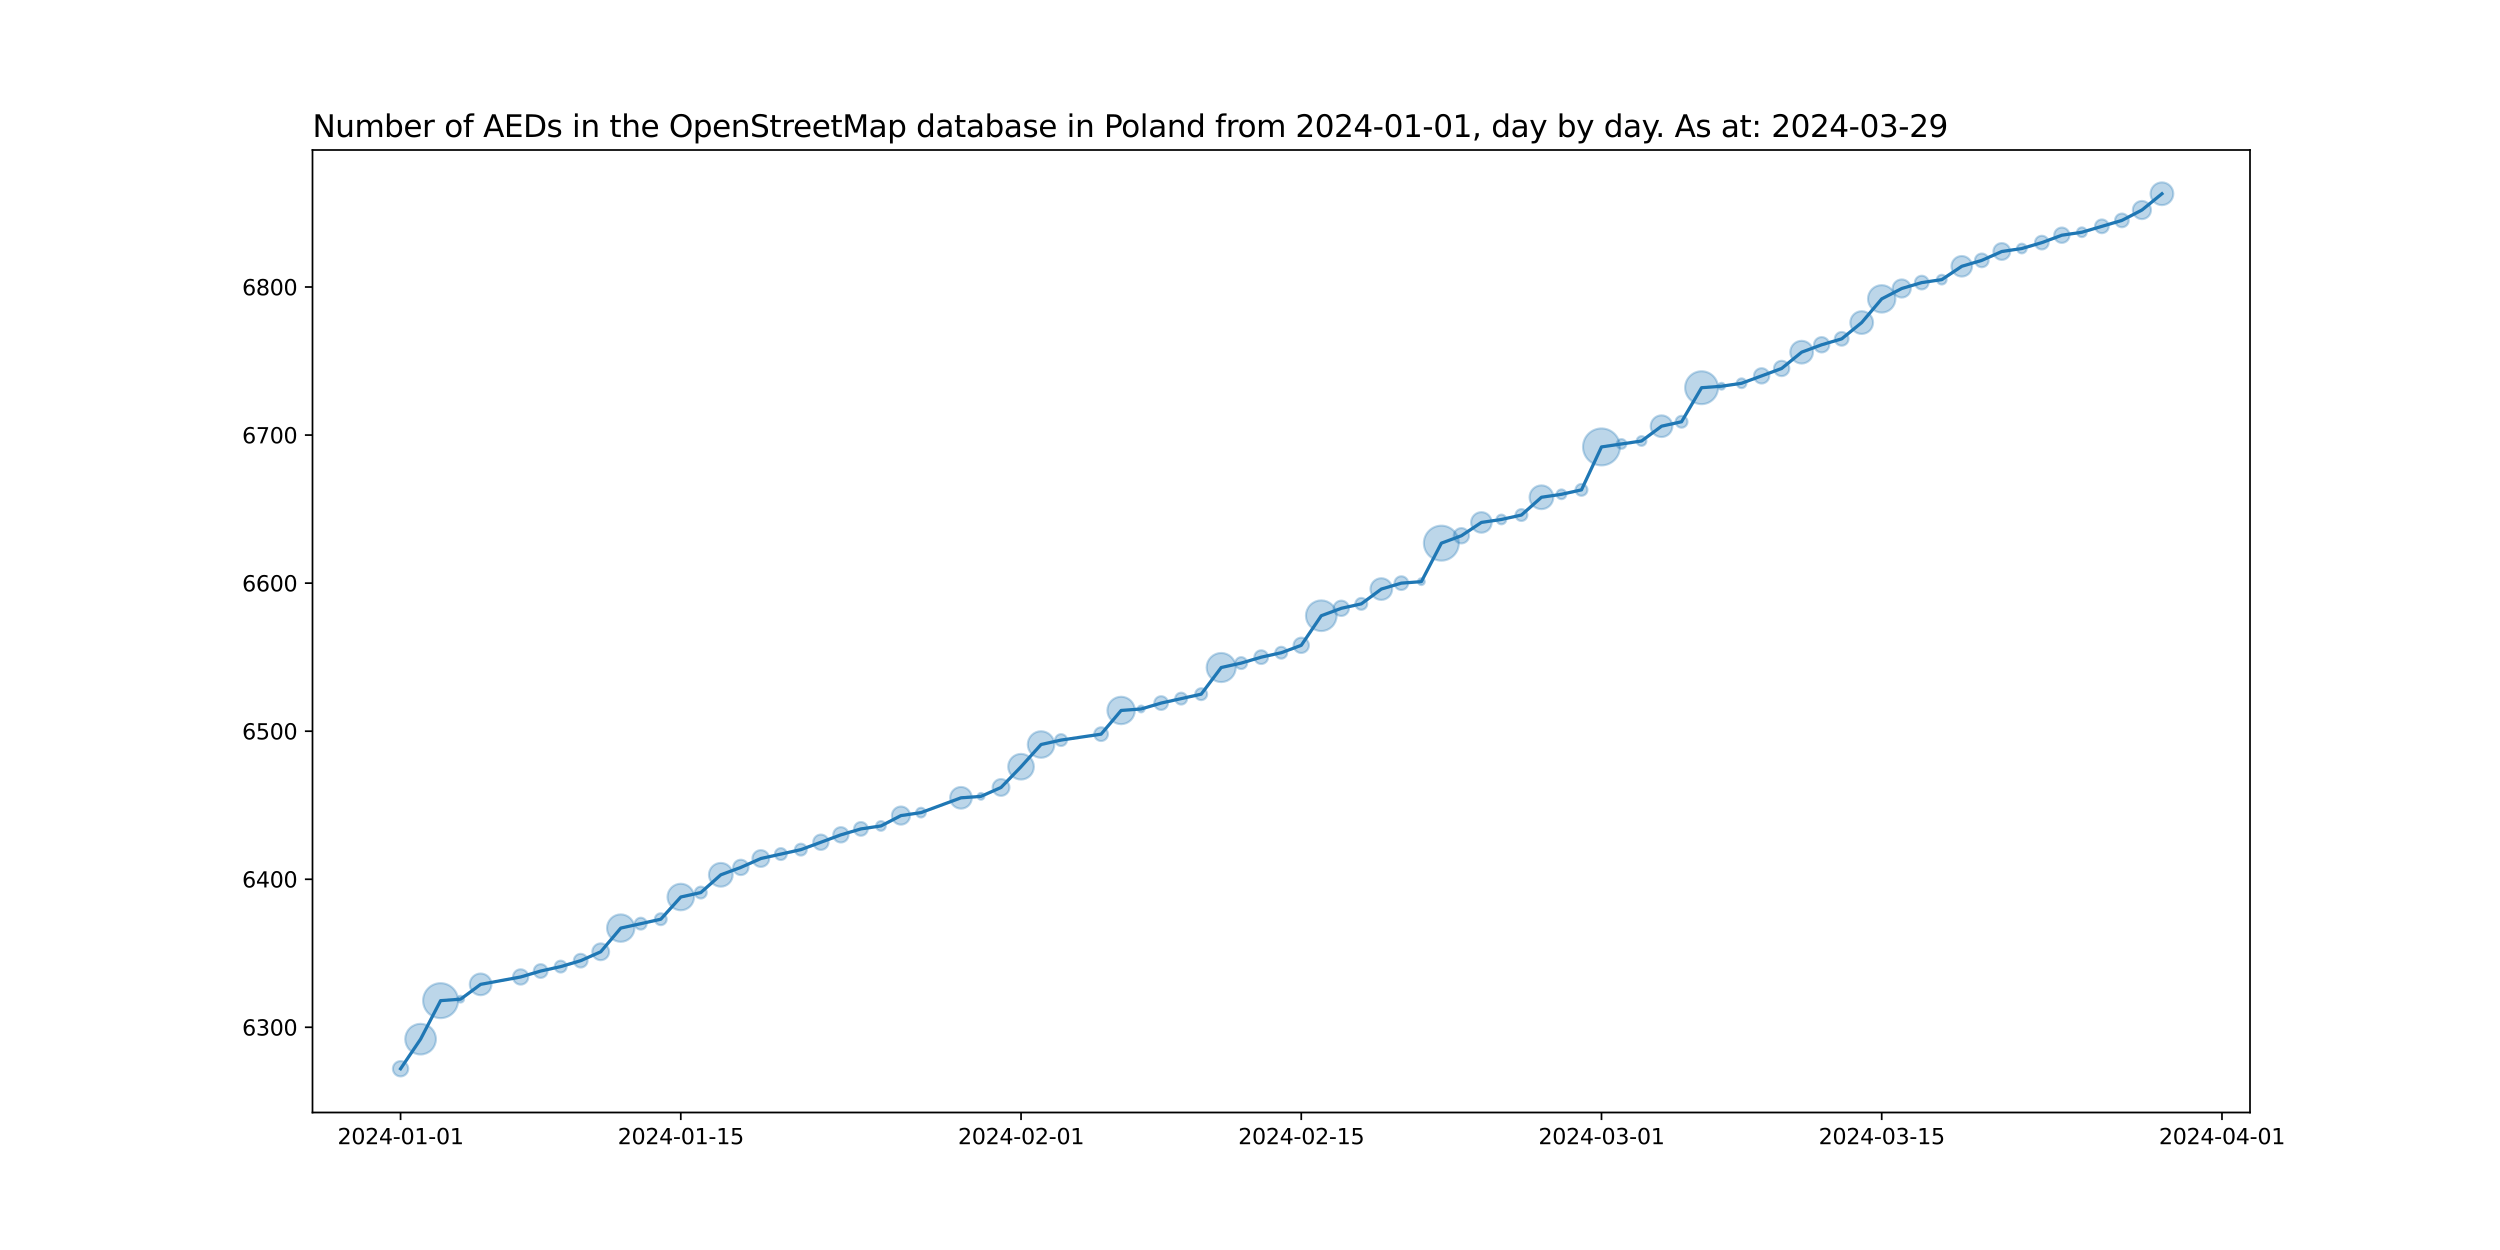 <?xml version="1.0" encoding="utf-8" standalone="no"?>
<!DOCTYPE svg PUBLIC "-//W3C//DTD SVG 1.1//EN"
  "http://www.w3.org/Graphics/SVG/1.1/DTD/svg11.dtd">
<svg xmlns:xlink="http://www.w3.org/1999/xlink" width="1152pt" height="576pt" viewBox="0 0 1152 576" xmlns="http://www.w3.org/2000/svg" version="1.1">
 <defs>
  <style type="text/css">*{stroke-linejoin: round; stroke-linecap: butt}</style>
 </defs>
 <g id="figure_1">
  <g id="patch_1">
   <path d="M 0 576 
L 1152 576 
L 1152 0 
L 0 0 
z
" style="fill: #ffffff"/>
  </g>
  <g id="axes_1">
   <g id="patch_2">
    <path d="M 144 512.64 
L 1036.8 512.64 
L 1036.8 69.12 
L 144 69.12 
z
" style="fill: #ffffff"/>
   </g>
   <g id="PathCollection_1">
    <path d="M 184.582 496.016 
C 185.519 496.016 186.419 495.643 187.082 494.98 
C 187.745 494.317 188.117 493.418 188.117 492.48 
C 188.117 491.542 187.745 490.643 187.082 489.98 
C 186.419 489.317 185.519 488.944 184.582 488.944 
C 183.644 488.944 182.745 489.317 182.082 489.98 
C 181.419 490.643 181.046 491.542 181.046 492.48 
C 181.046 493.418 181.419 494.317 182.082 494.98 
C 182.745 495.643 183.644 496.016 184.582 496.016 
z
" clip-path="url(#p1d8a44c3f7)" style="fill: #1f77b4; fill-opacity: 0.3; stroke: #1f77b4; stroke-opacity: 0.3"/>
    <path d="M 193.805 485.906 
C 195.68 485.906 197.479 485.161 198.805 483.835 
C 200.131 482.509 200.876 480.711 200.876 478.835 
C 200.876 476.96 200.131 475.161 198.805 473.835 
C 197.479 472.509 195.68 471.764 193.805 471.764 
C 191.93 471.764 190.131 472.509 188.805 473.835 
C 187.479 475.161 186.734 476.96 186.734 478.835 
C 186.734 480.711 187.479 482.509 188.805 483.835 
C 190.131 485.161 191.93 485.906 193.805 485.906 
z
" clip-path="url(#p1d8a44c3f7)" style="fill: #1f77b4; fill-opacity: 0.3; stroke: #1f77b4; stroke-opacity: 0.3"/>
    <path d="M 203.028 469.16 
C 205.166 469.16 207.217 468.31 208.729 466.798 
C 210.241 465.286 211.09 463.235 211.09 461.097 
C 211.09 458.959 210.241 456.908 208.729 455.396 
C 207.217 453.884 205.166 453.035 203.028 453.035 
C 200.89 453.035 198.839 453.884 197.327 455.396 
C 195.815 456.908 194.966 458.959 194.966 461.097 
C 194.966 463.235 195.815 465.286 197.327 466.798 
C 198.839 468.31 200.89 469.16 203.028 469.16 
z
" clip-path="url(#p1d8a44c3f7)" style="fill: #1f77b4; fill-opacity: 0.3; stroke: #1f77b4; stroke-opacity: 0.3"/>
    <path d="M 212.251 461.996 
C 212.671 461.996 213.073 461.83 213.369 461.533 
C 213.666 461.237 213.832 460.834 213.832 460.415 
C 213.832 459.996 213.666 459.593 213.369 459.297 
C 213.073 459 212.671 458.834 212.251 458.834 
C 211.832 458.834 211.43 459 211.133 459.297 
C 210.837 459.593 210.67 459.996 210.67 460.415 
C 210.67 460.834 210.837 461.237 211.133 461.533 
C 211.43 461.83 211.832 461.996 212.251 461.996 
z
" clip-path="url(#p1d8a44c3f7)" style="fill: #1f77b4; fill-opacity: 0.3; stroke: #1f77b4; stroke-opacity: 0.3"/>
    <path d="M 221.474 458.593 
C 222.8 458.593 224.072 458.066 225.01 457.128 
C 225.948 456.191 226.474 454.919 226.474 453.593 
C 226.474 452.267 225.948 450.995 225.01 450.057 
C 224.072 449.12 222.8 448.593 221.474 448.593 
C 220.148 448.593 218.876 449.12 217.939 450.057 
C 217.001 450.995 216.474 452.267 216.474 453.593 
C 216.474 454.919 217.001 456.191 217.939 457.128 
C 218.876 458.066 220.148 458.593 221.474 458.593 
z
" clip-path="url(#p1d8a44c3f7)" style="fill: #1f77b4; fill-opacity: 0.3; stroke: #1f77b4; stroke-opacity: 0.3"/>
    <path d="M 239.921 453.717 
C 240.858 453.717 241.758 453.345 242.421 452.682 
C 243.084 452.019 243.456 451.119 243.456 450.182 
C 243.456 449.244 243.084 448.345 242.421 447.682 
C 241.758 447.019 240.858 446.646 239.921 446.646 
C 238.983 446.646 238.084 447.019 237.421 447.682 
C 236.758 448.345 236.385 449.244 236.385 450.182 
C 236.385 451.119 236.758 452.019 237.421 452.682 
C 238.084 453.345 238.983 453.717 239.921 453.717 
z
" clip-path="url(#p1d8a44c3f7)" style="fill: #1f77b4; fill-opacity: 0.3; stroke: #1f77b4; stroke-opacity: 0.3"/>
    <path d="M 249.144 450.615 
C 249.982 450.615 250.787 450.282 251.38 449.689 
C 251.973 449.096 252.306 448.291 252.306 447.453 
C 252.306 446.614 251.973 445.81 251.38 445.217 
C 250.787 444.624 249.982 444.29 249.144 444.29 
C 248.305 444.29 247.501 444.624 246.908 445.217 
C 246.315 445.81 245.982 446.614 245.982 447.453 
C 245.982 448.291 246.315 449.096 246.908 449.689 
C 247.501 450.282 248.305 450.615 249.144 450.615 
z
" clip-path="url(#p1d8a44c3f7)" style="fill: #1f77b4; fill-opacity: 0.3; stroke: #1f77b4; stroke-opacity: 0.3"/>
    <path d="M 258.367 448.145 
C 259.093 448.145 259.79 447.856 260.303 447.342 
C 260.817 446.829 261.106 446.132 261.106 445.406 
C 261.106 444.68 260.817 443.983 260.303 443.469 
C 259.79 442.956 259.093 442.667 258.367 442.667 
C 257.641 442.667 256.944 442.956 256.43 443.469 
C 255.917 443.983 255.628 444.68 255.628 445.406 
C 255.628 446.132 255.917 446.829 256.43 447.342 
C 256.944 447.856 257.641 448.145 258.367 448.145 
z
" clip-path="url(#p1d8a44c3f7)" style="fill: #1f77b4; fill-opacity: 0.3; stroke: #1f77b4; stroke-opacity: 0.3"/>
    <path d="M 267.59 445.839 
C 268.429 445.839 269.233 445.506 269.826 444.913 
C 270.419 444.32 270.752 443.516 270.752 442.677 
C 270.752 441.838 270.419 441.034 269.826 440.441 
C 269.233 439.848 268.429 439.515 267.59 439.515 
C 266.751 439.515 265.947 439.848 265.354 440.441 
C 264.761 441.034 264.428 441.838 264.428 442.677 
C 264.428 443.516 264.761 444.32 265.354 444.913 
C 265.947 445.506 266.751 445.839 267.59 445.839 
z
" clip-path="url(#p1d8a44c3f7)" style="fill: #1f77b4; fill-opacity: 0.3; stroke: #1f77b4; stroke-opacity: 0.3"/>
    <path d="M 276.813 442.457 
C 277.84 442.457 278.826 442.048 279.552 441.322 
C 280.278 440.596 280.686 439.611 280.686 438.584 
C 280.686 437.556 280.278 436.571 279.552 435.845 
C 278.826 435.119 277.84 434.711 276.813 434.711 
C 275.786 434.711 274.801 435.119 274.075 435.845 
C 273.348 436.571 272.94 437.556 272.94 438.584 
C 272.94 439.611 273.348 440.596 274.075 441.322 
C 274.801 442.048 275.786 442.457 276.813 442.457 
z
" clip-path="url(#p1d8a44c3f7)" style="fill: #1f77b4; fill-opacity: 0.3; stroke: #1f77b4; stroke-opacity: 0.3"/>
    <path d="M 286.036 433.992 
C 287.714 433.992 289.322 433.326 290.509 432.14 
C 291.695 430.954 292.361 429.345 292.361 427.668 
C 292.361 425.991 291.695 424.382 290.509 423.196 
C 289.322 422.01 287.714 421.343 286.036 421.343 
C 284.359 421.343 282.75 422.01 281.564 423.196 
C 280.378 424.382 279.712 425.991 279.712 427.668 
C 279.712 429.345 280.378 430.954 281.564 432.14 
C 282.75 433.326 284.359 433.992 286.036 433.992 
z
" clip-path="url(#p1d8a44c3f7)" style="fill: #1f77b4; fill-opacity: 0.3; stroke: #1f77b4; stroke-opacity: 0.3"/>
    <path d="M 295.26 428.36 
C 295.986 428.36 296.682 428.071 297.196 427.558 
C 297.71 427.044 297.998 426.347 297.998 425.621 
C 297.998 424.895 297.71 424.198 297.196 423.685 
C 296.682 423.171 295.986 422.883 295.26 422.883 
C 294.533 422.883 293.837 423.171 293.323 423.685 
C 292.809 424.198 292.521 424.895 292.521 425.621 
C 292.521 426.347 292.809 427.044 293.323 427.558 
C 293.837 428.071 294.533 428.36 295.26 428.36 
z
" clip-path="url(#p1d8a44c3f7)" style="fill: #1f77b4; fill-opacity: 0.3; stroke: #1f77b4; stroke-opacity: 0.3"/>
    <path d="M 304.483 426.313 
C 305.209 426.313 305.906 426.024 306.419 425.511 
C 306.933 424.997 307.221 424.301 307.221 423.574 
C 307.221 422.848 306.933 422.151 306.419 421.638 
C 305.906 421.124 305.209 420.836 304.483 420.836 
C 303.756 420.836 303.06 421.124 302.546 421.638 
C 302.033 422.151 301.744 422.848 301.744 423.574 
C 301.744 424.301 302.033 424.997 302.546 425.511 
C 303.06 426.024 303.756 426.313 304.483 426.313 
z
" clip-path="url(#p1d8a44c3f7)" style="fill: #1f77b4; fill-opacity: 0.3; stroke: #1f77b4; stroke-opacity: 0.3"/>
    <path d="M 313.706 419.465 
C 315.33 419.465 316.888 418.819 318.036 417.671 
C 319.184 416.523 319.83 414.965 319.83 413.341 
C 319.83 411.717 319.184 410.159 318.036 409.011 
C 316.888 407.862 315.33 407.217 313.706 407.217 
C 312.082 407.217 310.524 407.862 309.376 409.011 
C 308.227 410.159 307.582 411.717 307.582 413.341 
C 307.582 414.965 308.227 416.523 309.376 417.671 
C 310.524 418.819 312.082 419.465 313.706 419.465 
z
" clip-path="url(#p1d8a44c3f7)" style="fill: #1f77b4; fill-opacity: 0.3; stroke: #1f77b4; stroke-opacity: 0.3"/>
    <path d="M 322.929 414.033 
C 323.655 414.033 324.352 413.744 324.865 413.231 
C 325.379 412.717 325.668 412.021 325.668 411.294 
C 325.668 410.568 325.379 409.871 324.865 409.358 
C 324.352 408.844 323.655 408.556 322.929 408.556 
C 322.203 408.556 321.506 408.844 320.992 409.358 
C 320.479 409.871 320.19 410.568 320.19 411.294 
C 320.19 412.021 320.479 412.717 320.992 413.231 
C 321.506 413.744 322.203 414.033 322.929 414.033 
z
" clip-path="url(#p1d8a44c3f7)" style="fill: #1f77b4; fill-opacity: 0.3; stroke: #1f77b4; stroke-opacity: 0.3"/>
    <path d="M 332.152 408.585 
C 333.605 408.585 334.998 408.008 336.025 406.98 
C 337.052 405.953 337.629 404.56 337.629 403.107 
C 337.629 401.655 337.052 400.262 336.025 399.234 
C 334.998 398.207 333.605 397.63 332.152 397.63 
C 330.699 397.63 329.306 398.207 328.279 399.234 
C 327.252 400.262 326.675 401.655 326.675 403.107 
C 326.675 404.56 327.252 405.953 328.279 406.98 
C 329.306 408.008 330.699 408.585 332.152 408.585 
z
" clip-path="url(#p1d8a44c3f7)" style="fill: #1f77b4; fill-opacity: 0.3; stroke: #1f77b4; stroke-opacity: 0.3"/>
    <path d="M 341.375 403.232 
C 342.313 403.232 343.212 402.859 343.875 402.196 
C 344.538 401.533 344.911 400.634 344.911 399.696 
C 344.911 398.759 344.538 397.859 343.875 397.196 
C 343.212 396.533 342.313 396.161 341.375 396.161 
C 340.438 396.161 339.538 396.533 338.875 397.196 
C 338.212 397.859 337.84 398.759 337.84 399.696 
C 337.84 400.634 338.212 401.533 338.875 402.196 
C 339.538 402.859 340.438 403.232 341.375 403.232 
z
" clip-path="url(#p1d8a44c3f7)" style="fill: #1f77b4; fill-opacity: 0.3; stroke: #1f77b4; stroke-opacity: 0.3"/>
    <path d="M 350.598 399.476 
C 351.625 399.476 352.611 399.068 353.337 398.341 
C 354.063 397.615 354.471 396.63 354.471 395.603 
C 354.471 394.576 354.063 393.591 353.337 392.864 
C 352.611 392.138 351.625 391.73 350.598 391.73 
C 349.571 391.73 348.586 392.138 347.86 392.864 
C 347.133 393.591 346.725 394.576 346.725 395.603 
C 346.725 396.63 347.133 397.615 347.86 398.341 
C 348.586 399.068 349.571 399.476 350.598 399.476 
z
" clip-path="url(#p1d8a44c3f7)" style="fill: #1f77b4; fill-opacity: 0.3; stroke: #1f77b4; stroke-opacity: 0.3"/>
    <path d="M 359.821 396.295 
C 360.548 396.295 361.244 396.006 361.758 395.493 
C 362.272 394.979 362.56 394.282 362.56 393.556 
C 362.56 392.83 362.272 392.133 361.758 391.62 
C 361.244 391.106 360.548 390.818 359.821 390.818 
C 359.095 390.818 358.399 391.106 357.885 391.62 
C 357.371 392.133 357.083 392.83 357.083 393.556 
C 357.083 394.282 357.371 394.979 357.885 395.493 
C 358.399 396.006 359.095 396.295 359.821 396.295 
z
" clip-path="url(#p1d8a44c3f7)" style="fill: #1f77b4; fill-opacity: 0.3; stroke: #1f77b4; stroke-opacity: 0.3"/>
    <path d="M 369.045 394.248 
C 369.771 394.248 370.468 393.959 370.981 393.446 
C 371.495 392.932 371.783 392.236 371.783 391.509 
C 371.783 390.783 371.495 390.087 370.981 389.573 
C 370.468 389.059 369.771 388.771 369.045 388.771 
C 368.318 388.771 367.622 389.059 367.108 389.573 
C 366.595 390.087 366.306 390.783 366.306 391.509 
C 366.306 392.236 366.595 392.932 367.108 393.446 
C 367.622 393.959 368.318 394.248 369.045 394.248 
z
" clip-path="url(#p1d8a44c3f7)" style="fill: #1f77b4; fill-opacity: 0.3; stroke: #1f77b4; stroke-opacity: 0.3"/>
    <path d="M 378.268 391.634 
C 379.205 391.634 380.105 391.261 380.768 390.598 
C 381.431 389.935 381.803 389.036 381.803 388.098 
C 381.803 387.161 381.431 386.261 380.768 385.598 
C 380.105 384.935 379.205 384.563 378.268 384.563 
C 377.33 384.563 376.431 384.935 375.768 385.598 
C 375.105 386.261 374.732 387.161 374.732 388.098 
C 374.732 389.036 375.105 389.935 375.768 390.598 
C 376.431 391.261 377.33 391.634 378.268 391.634 
z
" clip-path="url(#p1d8a44c3f7)" style="fill: #1f77b4; fill-opacity: 0.3; stroke: #1f77b4; stroke-opacity: 0.3"/>
    <path d="M 387.491 388.223 
C 388.429 388.223 389.328 387.85 389.991 387.187 
C 390.654 386.524 391.026 385.625 391.026 384.687 
C 391.026 383.749 390.654 382.85 389.991 382.187 
C 389.328 381.524 388.429 381.152 387.491 381.152 
C 386.553 381.152 385.654 381.524 384.991 382.187 
C 384.328 382.85 383.955 383.749 383.955 384.687 
C 383.955 385.625 384.328 386.524 384.991 387.187 
C 385.654 387.85 386.553 388.223 387.491 388.223 
z
" clip-path="url(#p1d8a44c3f7)" style="fill: #1f77b4; fill-opacity: 0.3; stroke: #1f77b4; stroke-opacity: 0.3"/>
    <path d="M 396.714 385.12 
C 397.553 385.12 398.357 384.787 398.95 384.194 
C 399.543 383.601 399.876 382.797 399.876 381.958 
C 399.876 381.12 399.543 380.315 398.95 379.722 
C 398.357 379.129 397.553 378.796 396.714 378.796 
C 395.875 378.796 395.071 379.129 394.478 379.722 
C 393.885 380.315 393.552 381.12 393.552 381.958 
C 393.552 382.797 393.885 383.601 394.478 384.194 
C 395.071 384.787 395.875 385.12 396.714 385.12 
z
" clip-path="url(#p1d8a44c3f7)" style="fill: #1f77b4; fill-opacity: 0.3; stroke: #1f77b4; stroke-opacity: 0.3"/>
    <path d="M 405.937 382.83 
C 406.53 382.83 407.099 382.594 407.518 382.175 
C 407.938 381.756 408.173 381.187 408.173 380.594 
C 408.173 380.001 407.938 379.432 407.518 379.013 
C 407.099 378.593 406.53 378.358 405.937 378.358 
C 405.344 378.358 404.775 378.593 404.356 379.013 
C 403.937 379.432 403.701 380.001 403.701 380.594 
C 403.701 381.187 403.937 381.756 404.356 382.175 
C 404.775 382.594 405.344 382.83 405.937 382.83 
z
" clip-path="url(#p1d8a44c3f7)" style="fill: #1f77b4; fill-opacity: 0.3; stroke: #1f77b4; stroke-opacity: 0.3"/>
    <path d="M 415.16 380.001 
C 416.27 380.001 417.334 379.561 418.118 378.776 
C 418.903 377.992 419.344 376.927 419.344 375.818 
C 419.344 374.709 418.903 373.645 418.118 372.86 
C 417.334 372.076 416.27 371.635 415.16 371.635 
C 414.051 371.635 412.987 372.076 412.202 372.86 
C 411.418 373.645 410.977 374.709 410.977 375.818 
C 410.977 376.927 411.418 377.992 412.202 378.776 
C 412.987 379.561 414.051 380.001 415.16 380.001 
z
" clip-path="url(#p1d8a44c3f7)" style="fill: #1f77b4; fill-opacity: 0.3; stroke: #1f77b4; stroke-opacity: 0.3"/>
    <path d="M 424.383 376.69 
C 424.976 376.69 425.545 376.454 425.965 376.035 
C 426.384 375.615 426.62 375.047 426.62 374.454 
C 426.62 373.861 426.384 373.292 425.965 372.872 
C 425.545 372.453 424.976 372.218 424.383 372.218 
C 423.79 372.218 423.222 372.453 422.802 372.872 
C 422.383 373.292 422.147 373.861 422.147 374.454 
C 422.147 375.047 422.383 375.615 422.802 376.035 
C 423.222 376.454 423.79 376.69 424.383 376.69 
z
" clip-path="url(#p1d8a44c3f7)" style="fill: #1f77b4; fill-opacity: 0.3; stroke: #1f77b4; stroke-opacity: 0.3"/>
    <path d="M 442.83 372.631 
C 444.156 372.631 445.428 372.104 446.365 371.167 
C 447.303 370.229 447.83 368.957 447.83 367.631 
C 447.83 366.305 447.303 365.033 446.365 364.096 
C 445.428 363.158 444.156 362.631 442.83 362.631 
C 441.504 362.631 440.232 363.158 439.294 364.096 
C 438.357 365.033 437.83 366.305 437.83 367.631 
C 437.83 368.957 438.357 370.229 439.294 371.167 
C 440.232 372.104 441.504 372.631 442.83 372.631 
z
" clip-path="url(#p1d8a44c3f7)" style="fill: #1f77b4; fill-opacity: 0.3; stroke: #1f77b4; stroke-opacity: 0.3"/>
    <path d="M 452.053 368.53 
C 452.472 368.53 452.874 368.364 453.171 368.067 
C 453.467 367.771 453.634 367.368 453.634 366.949 
C 453.634 366.53 453.467 366.128 453.171 365.831 
C 452.874 365.534 452.472 365.368 452.053 365.368 
C 451.634 365.368 451.231 365.534 450.935 365.831 
C 450.638 366.128 450.472 366.53 450.472 366.949 
C 450.472 367.368 450.638 367.771 450.935 368.067 
C 451.231 368.364 451.634 368.53 452.053 368.53 
z
" clip-path="url(#p1d8a44c3f7)" style="fill: #1f77b4; fill-opacity: 0.3; stroke: #1f77b4; stroke-opacity: 0.3"/>
    <path d="M 461.276 366.729 
C 462.303 366.729 463.288 366.321 464.015 365.594 
C 464.741 364.868 465.149 363.883 465.149 362.856 
C 465.149 361.829 464.741 360.843 464.015 360.117 
C 463.288 359.391 462.303 358.983 461.276 358.983 
C 460.249 358.983 459.264 359.391 458.537 360.117 
C 457.811 360.843 457.403 361.829 457.403 362.856 
C 457.403 363.883 457.811 364.868 458.537 365.594 
C 459.264 366.321 460.249 366.729 461.276 366.729 
z
" clip-path="url(#p1d8a44c3f7)" style="fill: #1f77b4; fill-opacity: 0.3; stroke: #1f77b4; stroke-opacity: 0.3"/>
    <path d="M 470.499 359.22 
C 472.068 359.22 473.573 358.597 474.682 357.488 
C 475.792 356.378 476.415 354.873 476.415 353.304 
C 476.415 351.735 475.792 350.23 474.682 349.121 
C 473.573 348.012 472.068 347.388 470.499 347.388 
C 468.93 347.388 467.425 348.012 466.316 349.121 
C 465.206 350.23 464.583 351.735 464.583 353.304 
C 464.583 354.873 465.206 356.378 466.316 357.488 
C 467.425 358.597 468.93 359.22 470.499 359.22 
z
" clip-path="url(#p1d8a44c3f7)" style="fill: #1f77b4; fill-opacity: 0.3; stroke: #1f77b4; stroke-opacity: 0.3"/>
    <path d="M 479.722 349.195 
C 481.346 349.195 482.904 348.549 484.052 347.401 
C 485.201 346.253 485.846 344.695 485.846 343.071 
C 485.846 341.447 485.201 339.889 484.052 338.741 
C 482.904 337.592 481.346 336.947 479.722 336.947 
C 478.098 336.947 476.541 337.592 475.392 338.741 
C 474.244 339.889 473.599 341.447 473.599 343.071 
C 473.599 344.695 474.244 346.253 475.392 347.401 
C 476.541 348.549 478.098 349.195 479.722 349.195 
z
" clip-path="url(#p1d8a44c3f7)" style="fill: #1f77b4; fill-opacity: 0.3; stroke: #1f77b4; stroke-opacity: 0.3"/>
    <path d="M 488.945 343.763 
C 489.672 343.763 490.368 343.474 490.882 342.961 
C 491.396 342.447 491.684 341.75 491.684 341.024 
C 491.684 340.298 491.396 339.601 490.882 339.088 
C 490.368 338.574 489.672 338.286 488.945 338.286 
C 488.219 338.286 487.523 338.574 487.009 339.088 
C 486.495 339.601 486.207 340.298 486.207 341.024 
C 486.207 341.75 486.495 342.447 487.009 342.961 
C 487.523 343.474 488.219 343.763 488.945 343.763 
z
" clip-path="url(#p1d8a44c3f7)" style="fill: #1f77b4; fill-opacity: 0.3; stroke: #1f77b4; stroke-opacity: 0.3"/>
    <path d="M 507.392 341.458 
C 508.23 341.458 509.035 341.124 509.628 340.531 
C 510.221 339.938 510.554 339.134 510.554 338.295 
C 510.554 337.457 510.221 336.652 509.628 336.059 
C 509.035 335.466 508.23 335.133 507.392 335.133 
C 506.553 335.133 505.749 335.466 505.156 336.059 
C 504.563 336.652 504.229 337.457 504.229 338.295 
C 504.229 339.134 504.563 339.938 505.156 340.531 
C 505.749 341.124 506.553 341.458 507.392 341.458 
z
" clip-path="url(#p1d8a44c3f7)" style="fill: #1f77b4; fill-opacity: 0.3; stroke: #1f77b4; stroke-opacity: 0.3"/>
    <path d="M 516.615 333.704 
C 518.292 333.704 519.901 333.038 521.087 331.852 
C 522.273 330.666 522.939 329.057 522.939 327.379 
C 522.939 325.702 522.273 324.093 521.087 322.907 
C 519.901 321.721 518.292 321.055 516.615 321.055 
C 514.938 321.055 513.329 321.721 512.143 322.907 
C 510.957 324.093 510.29 325.702 510.29 327.379 
C 510.29 329.057 510.957 330.666 512.143 331.852 
C 513.329 333.038 514.938 333.704 516.615 333.704 
z
" clip-path="url(#p1d8a44c3f7)" style="fill: #1f77b4; fill-opacity: 0.3; stroke: #1f77b4; stroke-opacity: 0.3"/>
    <path d="M 525.838 328.278 
C 526.257 328.278 526.66 328.112 526.956 327.815 
C 527.253 327.519 527.419 327.117 527.419 326.697 
C 527.419 326.278 527.253 325.876 526.956 325.579 
C 526.66 325.283 526.257 325.116 525.838 325.116 
C 525.419 325.116 525.016 325.283 524.72 325.579 
C 524.423 325.876 524.257 326.278 524.257 326.697 
C 524.257 327.117 524.423 327.519 524.72 327.815 
C 525.016 328.112 525.419 328.278 525.838 328.278 
z
" clip-path="url(#p1d8a44c3f7)" style="fill: #1f77b4; fill-opacity: 0.3; stroke: #1f77b4; stroke-opacity: 0.3"/>
    <path d="M 535.061 327.131 
C 535.9 327.131 536.704 326.797 537.297 326.204 
C 537.89 325.611 538.223 324.807 538.223 323.968 
C 538.223 323.13 537.89 322.325 537.297 321.732 
C 536.704 321.139 535.9 320.806 535.061 320.806 
C 534.223 320.806 533.418 321.139 532.825 321.732 
C 532.232 322.325 531.899 323.13 531.899 323.968 
C 531.899 324.807 532.232 325.611 532.825 326.204 
C 533.418 326.797 534.223 327.131 535.061 327.131 
z
" clip-path="url(#p1d8a44c3f7)" style="fill: #1f77b4; fill-opacity: 0.3; stroke: #1f77b4; stroke-opacity: 0.3"/>
    <path d="M 544.284 324.66 
C 545.011 324.66 545.707 324.372 546.221 323.858 
C 546.734 323.345 547.023 322.648 547.023 321.922 
C 547.023 321.195 546.734 320.499 546.221 319.985 
C 545.707 319.472 545.011 319.183 544.284 319.183 
C 543.558 319.183 542.861 319.472 542.348 319.985 
C 541.834 320.499 541.546 321.195 541.546 321.922 
C 541.546 322.648 541.834 323.345 542.348 323.858 
C 542.861 324.372 543.558 324.66 544.284 324.66 
z
" clip-path="url(#p1d8a44c3f7)" style="fill: #1f77b4; fill-opacity: 0.3; stroke: #1f77b4; stroke-opacity: 0.3"/>
    <path d="M 553.507 322.614 
C 554.234 322.614 554.93 322.325 555.444 321.811 
C 555.957 321.298 556.246 320.601 556.246 319.875 
C 556.246 319.149 555.957 318.452 555.444 317.938 
C 554.93 317.425 554.234 317.136 553.507 317.136 
C 552.781 317.136 552.085 317.425 551.571 317.938 
C 551.057 318.452 550.769 319.149 550.769 319.875 
C 550.769 320.601 551.057 321.298 551.571 321.811 
C 552.085 322.325 552.781 322.614 553.507 322.614 
z
" clip-path="url(#p1d8a44c3f7)" style="fill: #1f77b4; fill-opacity: 0.3; stroke: #1f77b4; stroke-opacity: 0.3"/>
    <path d="M 562.731 314.303 
C 564.51 314.303 566.216 313.596 567.474 312.338 
C 568.732 311.08 569.439 309.374 569.439 307.595 
C 569.439 305.816 568.732 304.109 567.474 302.851 
C 566.216 301.593 564.51 300.887 562.731 300.887 
C 560.952 300.887 559.245 301.593 557.987 302.851 
C 556.729 304.109 556.022 305.816 556.022 307.595 
C 556.022 309.374 556.729 311.08 557.987 312.338 
C 559.245 313.596 560.952 314.303 562.731 314.303 
z
" clip-path="url(#p1d8a44c3f7)" style="fill: #1f77b4; fill-opacity: 0.3; stroke: #1f77b4; stroke-opacity: 0.3"/>
    <path d="M 571.954 308.287 
C 572.68 308.287 573.377 307.998 573.89 307.485 
C 574.404 306.971 574.692 306.274 574.692 305.548 
C 574.692 304.822 574.404 304.125 573.89 303.612 
C 573.377 303.098 572.68 302.809 571.954 302.809 
C 571.227 302.809 570.531 303.098 570.017 303.612 
C 569.504 304.125 569.215 304.822 569.215 305.548 
C 569.215 306.274 569.504 306.971 570.017 307.485 
C 570.531 307.998 571.227 308.287 571.954 308.287 
z
" clip-path="url(#p1d8a44c3f7)" style="fill: #1f77b4; fill-opacity: 0.3; stroke: #1f77b4; stroke-opacity: 0.3"/>
    <path d="M 581.177 305.981 
C 582.016 305.981 582.82 305.648 583.413 305.055 
C 584.006 304.462 584.339 303.658 584.339 302.819 
C 584.339 301.98 584.006 301.176 583.413 300.583 
C 582.82 299.99 582.016 299.657 581.177 299.657 
C 580.338 299.657 579.534 299.99 578.941 300.583 
C 578.348 301.176 578.015 301.98 578.015 302.819 
C 578.015 303.658 578.348 304.462 578.941 305.055 
C 579.534 305.648 580.338 305.981 581.177 305.981 
z
" clip-path="url(#p1d8a44c3f7)" style="fill: #1f77b4; fill-opacity: 0.3; stroke: #1f77b4; stroke-opacity: 0.3"/>
    <path d="M 590.4 303.511 
C 591.126 303.511 591.823 303.222 592.336 302.709 
C 592.85 302.195 593.139 301.499 593.139 300.772 
C 593.139 300.046 592.85 299.349 592.336 298.836 
C 591.823 298.322 591.126 298.034 590.4 298.034 
C 589.674 298.034 588.977 298.322 588.464 298.836 
C 587.95 299.349 587.661 300.046 587.661 300.772 
C 587.661 301.499 587.95 302.195 588.464 302.709 
C 588.977 303.222 589.674 303.511 590.4 303.511 
z
" clip-path="url(#p1d8a44c3f7)" style="fill: #1f77b4; fill-opacity: 0.3; stroke: #1f77b4; stroke-opacity: 0.3"/>
    <path d="M 599.623 300.897 
C 600.561 300.897 601.46 300.524 602.123 299.861 
C 602.786 299.198 603.159 298.299 603.159 297.361 
C 603.159 296.424 602.786 295.524 602.123 294.861 
C 601.46 294.198 600.561 293.826 599.623 293.826 
C 598.686 293.826 597.786 294.198 597.123 294.861 
C 596.46 295.524 596.088 296.424 596.088 297.361 
C 596.088 298.299 596.46 299.198 597.123 299.861 
C 597.786 300.524 598.686 300.897 599.623 300.897 
z
" clip-path="url(#p1d8a44c3f7)" style="fill: #1f77b4; fill-opacity: 0.3; stroke: #1f77b4; stroke-opacity: 0.3"/>
    <path d="M 608.846 290.788 
C 610.722 290.788 612.52 290.043 613.846 288.717 
C 615.172 287.391 615.917 285.592 615.917 283.717 
C 615.917 281.841 615.172 280.043 613.846 278.717 
C 612.52 277.391 610.722 276.645 608.846 276.645 
C 606.971 276.645 605.172 277.391 603.846 278.717 
C 602.52 280.043 601.775 281.841 601.775 283.717 
C 601.775 285.592 602.52 287.391 603.846 288.717 
C 605.172 290.043 606.971 290.788 608.846 290.788 
z
" clip-path="url(#p1d8a44c3f7)" style="fill: #1f77b4; fill-opacity: 0.3; stroke: #1f77b4; stroke-opacity: 0.3"/>
    <path d="M 618.069 283.841 
C 619.007 283.841 619.906 283.468 620.569 282.805 
C 621.232 282.142 621.605 281.243 621.605 280.305 
C 621.605 279.368 621.232 278.468 620.569 277.805 
C 619.906 277.142 619.007 276.77 618.069 276.77 
C 617.132 276.77 616.232 277.142 615.569 277.805 
C 614.906 278.468 614.534 279.368 614.534 280.305 
C 614.534 281.243 614.906 282.142 615.569 282.805 
C 616.232 283.468 617.132 283.841 618.069 283.841 
z
" clip-path="url(#p1d8a44c3f7)" style="fill: #1f77b4; fill-opacity: 0.3; stroke: #1f77b4; stroke-opacity: 0.3"/>
    <path d="M 627.293 280.997 
C 628.019 280.997 628.715 280.709 629.229 280.195 
C 629.743 279.682 630.031 278.985 630.031 278.259 
C 630.031 277.532 629.743 276.836 629.229 276.322 
C 628.715 275.809 628.019 275.52 627.293 275.52 
C 626.566 275.52 625.87 275.809 625.356 276.322 
C 624.843 276.836 624.554 277.532 624.554 278.259 
C 624.554 278.985 624.843 279.682 625.356 280.195 
C 625.87 280.709 626.566 280.997 627.293 280.997 
z
" clip-path="url(#p1d8a44c3f7)" style="fill: #1f77b4; fill-opacity: 0.3; stroke: #1f77b4; stroke-opacity: 0.3"/>
    <path d="M 636.516 276.436 
C 637.842 276.436 639.114 275.91 640.051 274.972 
C 640.989 274.034 641.516 272.762 641.516 271.436 
C 641.516 270.11 640.989 268.838 640.051 267.901 
C 639.114 266.963 637.842 266.436 636.516 266.436 
C 635.19 266.436 633.918 266.963 632.98 267.901 
C 632.043 268.838 631.516 270.11 631.516 271.436 
C 631.516 272.762 632.043 274.034 632.98 274.972 
C 633.918 275.91 635.19 276.436 636.516 276.436 
z
" clip-path="url(#p1d8a44c3f7)" style="fill: #1f77b4; fill-opacity: 0.3; stroke: #1f77b4; stroke-opacity: 0.3"/>
    <path d="M 645.739 271.87 
C 646.577 271.87 647.382 271.536 647.975 270.943 
C 648.568 270.35 648.901 269.546 648.901 268.707 
C 648.901 267.869 648.568 267.064 647.975 266.471 
C 647.382 265.878 646.577 265.545 645.739 265.545 
C 644.9 265.545 644.096 265.878 643.503 266.471 
C 642.91 267.064 642.577 267.869 642.577 268.707 
C 642.577 269.546 642.91 270.35 643.503 270.943 
C 644.096 271.536 644.9 271.87 645.739 271.87 
z
" clip-path="url(#p1d8a44c3f7)" style="fill: #1f77b4; fill-opacity: 0.3; stroke: #1f77b4; stroke-opacity: 0.3"/>
    <path d="M 654.962 269.606 
C 655.381 269.606 655.784 269.44 656.08 269.143 
C 656.377 268.847 656.543 268.445 656.543 268.025 
C 656.543 267.606 656.377 267.204 656.08 266.907 
C 655.784 266.611 655.381 266.444 654.962 266.444 
C 654.543 266.444 654.14 266.611 653.844 266.907 
C 653.547 267.204 653.381 267.606 653.381 268.025 
C 653.381 268.445 653.547 268.847 653.844 269.143 
C 654.14 269.44 654.543 269.606 654.962 269.606 
z
" clip-path="url(#p1d8a44c3f7)" style="fill: #1f77b4; fill-opacity: 0.3; stroke: #1f77b4; stroke-opacity: 0.3"/>
    <path d="M 664.185 258.349 
C 666.323 258.349 668.374 257.5 669.886 255.988 
C 671.398 254.476 672.247 252.425 672.247 250.287 
C 672.247 248.149 671.398 246.098 669.886 244.586 
C 668.374 243.074 666.323 242.225 664.185 242.225 
C 662.047 242.225 659.996 243.074 658.484 244.586 
C 656.972 246.098 656.123 248.149 656.123 250.287 
C 656.123 252.425 656.972 254.476 658.484 255.988 
C 659.996 257.5 662.047 258.349 664.185 258.349 
z
" clip-path="url(#p1d8a44c3f7)" style="fill: #1f77b4; fill-opacity: 0.3; stroke: #1f77b4; stroke-opacity: 0.3"/>
    <path d="M 673.408 250.411 
C 674.346 250.411 675.245 250.039 675.908 249.376 
C 676.571 248.713 676.944 247.814 676.944 246.876 
C 676.944 245.938 676.571 245.039 675.908 244.376 
C 675.245 243.713 674.346 243.34 673.408 243.34 
C 672.471 243.34 671.571 243.713 670.908 244.376 
C 670.245 245.039 669.873 245.938 669.873 246.876 
C 669.873 247.814 670.245 248.713 670.908 249.376 
C 671.571 250.039 672.471 250.411 673.408 250.411 
z
" clip-path="url(#p1d8a44c3f7)" style="fill: #1f77b4; fill-opacity: 0.3; stroke: #1f77b4; stroke-opacity: 0.3"/>
    <path d="M 682.631 245.479 
C 683.889 245.479 685.096 244.979 685.986 244.09 
C 686.875 243.2 687.375 241.994 687.375 240.736 
C 687.375 239.478 686.875 238.271 685.986 237.382 
C 685.096 236.492 683.889 235.992 682.631 235.992 
C 681.373 235.992 680.167 236.492 679.277 237.382 
C 678.388 238.271 677.888 239.478 677.888 240.736 
C 677.888 241.994 678.388 243.2 679.277 244.09 
C 680.167 244.979 681.373 245.479 682.631 245.479 
z
" clip-path="url(#p1d8a44c3f7)" style="fill: #1f77b4; fill-opacity: 0.3; stroke: #1f77b4; stroke-opacity: 0.3"/>
    <path d="M 691.855 241.607 
C 692.448 241.607 693.016 241.372 693.436 240.953 
C 693.855 240.533 694.091 239.964 694.091 239.371 
C 694.091 238.778 693.855 238.21 693.436 237.79 
C 693.016 237.371 692.448 237.135 691.855 237.135 
C 691.262 237.135 690.693 237.371 690.273 237.79 
C 689.854 238.21 689.618 238.778 689.618 239.371 
C 689.618 239.964 689.854 240.533 690.273 240.953 
C 690.693 241.372 691.262 241.607 691.855 241.607 
z
" clip-path="url(#p1d8a44c3f7)" style="fill: #1f77b4; fill-opacity: 0.3; stroke: #1f77b4; stroke-opacity: 0.3"/>
    <path d="M 701.078 240.063 
C 701.804 240.063 702.501 239.775 703.014 239.261 
C 703.528 238.748 703.816 238.051 703.816 237.325 
C 703.816 236.598 703.528 235.902 703.014 235.388 
C 702.501 234.875 701.804 234.586 701.078 234.586 
C 700.351 234.586 699.655 234.875 699.141 235.388 
C 698.628 235.902 698.339 236.598 698.339 237.325 
C 698.339 238.051 698.628 238.748 699.141 239.261 
C 699.655 239.775 700.351 240.063 701.078 240.063 
z
" clip-path="url(#p1d8a44c3f7)" style="fill: #1f77b4; fill-opacity: 0.3; stroke: #1f77b4; stroke-opacity: 0.3"/>
    <path d="M 710.301 234.615 
C 711.753 234.615 713.147 234.038 714.174 233.011 
C 715.201 231.984 715.778 230.59 715.778 229.138 
C 715.778 227.685 715.201 226.292 714.174 225.265 
C 713.147 224.238 711.753 223.661 710.301 223.661 
C 708.848 223.661 707.455 224.238 706.428 225.265 
C 705.401 226.292 704.824 227.685 704.824 229.138 
C 704.824 230.59 705.401 231.984 706.428 233.011 
C 707.455 234.038 708.848 234.615 710.301 234.615 
z
" clip-path="url(#p1d8a44c3f7)" style="fill: #1f77b4; fill-opacity: 0.3; stroke: #1f77b4; stroke-opacity: 0.3"/>
    <path d="M 719.524 230.009 
C 720.117 230.009 720.686 229.774 721.105 229.355 
C 721.524 228.935 721.76 228.366 721.76 227.773 
C 721.76 227.18 721.524 226.612 721.105 226.192 
C 720.686 225.773 720.117 225.537 719.524 225.537 
C 718.931 225.537 718.362 225.773 717.943 226.192 
C 717.524 226.612 717.288 227.18 717.288 227.773 
C 717.288 228.366 717.524 228.935 717.943 229.355 
C 718.362 229.774 718.931 230.009 719.524 230.009 
z
" clip-path="url(#p1d8a44c3f7)" style="fill: #1f77b4; fill-opacity: 0.3; stroke: #1f77b4; stroke-opacity: 0.3"/>
    <path d="M 728.747 228.465 
C 729.473 228.465 730.17 228.177 730.684 227.663 
C 731.197 227.15 731.486 226.453 731.486 225.727 
C 731.486 225 731.197 224.304 730.684 223.79 
C 730.17 223.277 729.473 222.988 728.747 222.988 
C 728.021 222.988 727.324 223.277 726.811 223.79 
C 726.297 224.304 726.008 225 726.008 225.727 
C 726.008 226.453 726.297 227.15 726.811 227.663 
C 727.324 228.177 728.021 228.465 728.747 228.465 
z
" clip-path="url(#p1d8a44c3f7)" style="fill: #1f77b4; fill-opacity: 0.3; stroke: #1f77b4; stroke-opacity: 0.3"/>
    <path d="M 737.97 214.457 
C 740.228 214.457 742.394 213.559 743.991 211.963 
C 745.588 210.366 746.485 208.2 746.485 205.942 
C 746.485 203.684 745.588 201.518 743.991 199.921 
C 742.394 198.324 740.228 197.427 737.97 197.427 
C 735.712 197.427 733.546 198.324 731.949 199.921 
C 730.353 201.518 729.456 203.684 729.456 205.942 
C 729.456 208.2 730.353 210.366 731.949 211.963 
C 733.546 213.559 735.712 214.457 737.97 214.457 
z
" clip-path="url(#p1d8a44c3f7)" style="fill: #1f77b4; fill-opacity: 0.3; stroke: #1f77b4; stroke-opacity: 0.3"/>
    <path d="M 747.193 206.814 
C 747.786 206.814 748.355 206.578 748.775 206.159 
C 749.194 205.739 749.429 205.17 749.429 204.577 
C 749.429 203.984 749.194 203.416 748.775 202.996 
C 748.355 202.577 747.786 202.341 747.193 202.341 
C 746.6 202.341 746.032 202.577 745.612 202.996 
C 745.193 203.416 744.957 203.984 744.957 204.577 
C 744.957 205.17 745.193 205.739 745.612 206.159 
C 746.032 206.578 746.6 206.814 747.193 206.814 
z
" clip-path="url(#p1d8a44c3f7)" style="fill: #1f77b4; fill-opacity: 0.3; stroke: #1f77b4; stroke-opacity: 0.3"/>
    <path d="M 756.417 205.449 
C 757.01 205.449 757.578 205.213 757.998 204.794 
C 758.417 204.375 758.653 203.806 758.653 203.213 
C 758.653 202.62 758.417 202.051 757.998 201.632 
C 757.578 201.213 757.01 200.977 756.417 200.977 
C 755.824 200.977 755.255 201.213 754.835 201.632 
C 754.416 202.051 754.18 202.62 754.18 203.213 
C 754.18 203.806 754.416 204.375 754.835 204.794 
C 755.255 205.213 755.824 205.449 756.417 205.449 
z
" clip-path="url(#p1d8a44c3f7)" style="fill: #1f77b4; fill-opacity: 0.3; stroke: #1f77b4; stroke-opacity: 0.3"/>
    <path d="M 765.64 201.391 
C 766.966 201.391 768.238 200.864 769.175 199.926 
C 770.113 198.989 770.64 197.717 770.64 196.391 
C 770.64 195.065 770.113 193.793 769.175 192.855 
C 768.238 191.917 766.966 191.391 765.64 191.391 
C 764.314 191.391 763.042 191.917 762.104 192.855 
C 761.167 193.793 760.64 195.065 760.64 196.391 
C 760.64 197.717 761.167 198.989 762.104 199.926 
C 763.042 200.864 764.314 201.391 765.64 201.391 
z
" clip-path="url(#p1d8a44c3f7)" style="fill: #1f77b4; fill-opacity: 0.3; stroke: #1f77b4; stroke-opacity: 0.3"/>
    <path d="M 774.863 197.083 
C 775.589 197.083 776.286 196.794 776.799 196.28 
C 777.313 195.767 777.601 195.07 777.601 194.344 
C 777.601 193.618 777.313 192.921 776.799 192.407 
C 776.286 191.894 775.589 191.605 774.863 191.605 
C 774.137 191.605 773.44 191.894 772.926 192.407 
C 772.413 192.921 772.124 193.618 772.124 194.344 
C 772.124 195.07 772.413 195.767 772.926 196.28 
C 773.44 196.794 774.137 197.083 774.863 197.083 
z
" clip-path="url(#p1d8a44c3f7)" style="fill: #1f77b4; fill-opacity: 0.3; stroke: #1f77b4; stroke-opacity: 0.3"/>
    <path d="M 784.086 186.235 
C 786.097 186.235 788.026 185.436 789.448 184.014 
C 790.87 182.592 791.669 180.664 791.669 178.653 
C 791.669 176.642 790.87 174.713 789.448 173.291 
C 788.026 171.869 786.097 171.07 784.086 171.07 
C 782.075 171.07 780.146 171.869 778.724 173.291 
C 777.302 174.713 776.503 176.642 776.503 178.653 
C 776.503 180.664 777.302 182.592 778.724 184.014 
C 780.146 185.436 782.075 186.235 784.086 186.235 
z
" clip-path="url(#p1d8a44c3f7)" style="fill: #1f77b4; fill-opacity: 0.3; stroke: #1f77b4; stroke-opacity: 0.3"/>
    <path d="M 793.309 179.551 
C 793.728 179.551 794.131 179.385 794.427 179.088 
C 794.724 178.792 794.89 178.39 794.89 177.97 
C 794.89 177.551 794.724 177.149 794.427 176.852 
C 794.131 176.556 793.728 176.389 793.309 176.389 
C 792.89 176.389 792.488 176.556 792.191 176.852 
C 791.895 177.149 791.728 177.551 791.728 177.97 
C 791.728 178.39 791.895 178.792 792.191 179.088 
C 792.488 179.385 792.89 179.551 793.309 179.551 
z
" clip-path="url(#p1d8a44c3f7)" style="fill: #1f77b4; fill-opacity: 0.3; stroke: #1f77b4; stroke-opacity: 0.3"/>
    <path d="M 802.532 178.842 
C 803.125 178.842 803.694 178.606 804.113 178.187 
C 804.533 177.768 804.768 177.199 804.768 176.606 
C 804.768 176.013 804.533 175.444 804.113 175.025 
C 803.694 174.605 803.125 174.37 802.532 174.37 
C 801.939 174.37 801.37 174.605 800.951 175.025 
C 800.532 175.444 800.296 176.013 800.296 176.606 
C 800.296 177.199 800.532 177.768 800.951 178.187 
C 801.37 178.606 801.939 178.842 802.532 178.842 
z
" clip-path="url(#p1d8a44c3f7)" style="fill: #1f77b4; fill-opacity: 0.3; stroke: #1f77b4; stroke-opacity: 0.3"/>
    <path d="M 811.755 176.73 
C 812.693 176.73 813.592 176.358 814.255 175.695 
C 814.918 175.032 815.291 174.132 815.291 173.195 
C 815.291 172.257 814.918 171.358 814.255 170.695 
C 813.592 170.032 812.693 169.659 811.755 169.659 
C 810.818 169.659 809.918 170.032 809.255 170.695 
C 808.592 171.358 808.22 172.257 808.22 173.195 
C 808.22 174.132 808.592 175.032 809.255 175.695 
C 809.918 176.358 810.818 176.73 811.755 176.73 
z
" clip-path="url(#p1d8a44c3f7)" style="fill: #1f77b4; fill-opacity: 0.3; stroke: #1f77b4; stroke-opacity: 0.3"/>
    <path d="M 820.979 173.319 
C 821.916 173.319 822.816 172.947 823.479 172.284 
C 824.142 171.621 824.514 170.721 824.514 169.784 
C 824.514 168.846 824.142 167.947 823.479 167.284 
C 822.816 166.621 821.916 166.248 820.979 166.248 
C 820.041 166.248 819.142 166.621 818.479 167.284 
C 817.816 167.947 817.443 168.846 817.443 169.784 
C 817.443 170.721 817.816 171.621 818.479 172.284 
C 819.142 172.947 820.041 173.319 820.979 173.319 
z
" clip-path="url(#p1d8a44c3f7)" style="fill: #1f77b4; fill-opacity: 0.3; stroke: #1f77b4; stroke-opacity: 0.3"/>
    <path d="M 830.202 167.523 
C 831.592 167.523 832.926 166.97 833.91 165.987 
C 834.893 165.004 835.446 163.67 835.446 162.279 
C 835.446 160.888 834.893 159.554 833.91 158.571 
C 832.926 157.587 831.592 157.035 830.202 157.035 
C 828.811 157.035 827.477 157.587 826.494 158.571 
C 825.51 159.554 824.958 160.888 824.958 162.279 
C 824.958 163.67 825.51 165.004 826.494 165.987 
C 827.477 166.97 828.811 167.523 830.202 167.523 
z
" clip-path="url(#p1d8a44c3f7)" style="fill: #1f77b4; fill-opacity: 0.3; stroke: #1f77b4; stroke-opacity: 0.3"/>
    <path d="M 839.425 162.403 
C 840.362 162.403 841.262 162.031 841.925 161.368 
C 842.588 160.705 842.96 159.805 842.96 158.868 
C 842.96 157.93 842.588 157.031 841.925 156.368 
C 841.262 155.705 840.362 155.332 839.425 155.332 
C 838.487 155.332 837.588 155.705 836.925 156.368 
C 836.262 157.031 835.889 157.93 835.889 158.868 
C 835.889 159.805 836.262 160.705 836.925 161.368 
C 837.588 162.031 838.487 162.403 839.425 162.403 
z
" clip-path="url(#p1d8a44c3f7)" style="fill: #1f77b4; fill-opacity: 0.3; stroke: #1f77b4; stroke-opacity: 0.3"/>
    <path d="M 848.648 159.301 
C 849.487 159.301 850.291 158.968 850.884 158.375 
C 851.477 157.782 851.81 156.978 851.81 156.139 
C 851.81 155.3 851.477 154.496 850.884 153.903 
C 850.291 153.31 849.487 152.977 848.648 152.977 
C 847.809 152.977 847.005 153.31 846.412 153.903 
C 845.819 154.496 845.486 155.3 845.486 156.139 
C 845.486 156.978 845.819 157.782 846.412 158.375 
C 847.005 158.968 847.809 159.301 848.648 159.301 
z
" clip-path="url(#p1d8a44c3f7)" style="fill: #1f77b4; fill-opacity: 0.3; stroke: #1f77b4; stroke-opacity: 0.3"/>
    <path d="M 857.871 153.878 
C 859.262 153.878 860.596 153.326 861.579 152.342 
C 862.563 151.359 863.115 150.025 863.115 148.634 
C 863.115 147.244 862.563 145.91 861.579 144.926 
C 860.596 143.943 859.262 143.39 857.871 143.39 
C 856.48 143.39 855.146 143.943 854.163 144.926 
C 853.18 145.91 852.627 147.244 852.627 148.634 
C 852.627 150.025 853.18 151.359 854.163 152.342 
C 855.146 153.326 856.48 153.878 857.871 153.878 
z
" clip-path="url(#p1d8a44c3f7)" style="fill: #1f77b4; fill-opacity: 0.3; stroke: #1f77b4; stroke-opacity: 0.3"/>
    <path d="M 867.094 144.043 
C 868.772 144.043 870.38 143.377 871.566 142.191 
C 872.752 141.005 873.419 139.396 873.419 137.719 
C 873.419 136.041 872.752 134.432 871.566 133.246 
C 870.38 132.06 868.772 131.394 867.094 131.394 
C 865.417 131.394 863.808 132.06 862.622 133.246 
C 861.436 134.432 860.77 136.041 860.77 137.719 
C 860.77 139.396 861.436 141.005 862.622 142.191 
C 863.808 143.377 865.417 144.043 867.094 144.043 
z
" clip-path="url(#p1d8a44c3f7)" style="fill: #1f77b4; fill-opacity: 0.3; stroke: #1f77b4; stroke-opacity: 0.3"/>
    <path d="M 876.317 137.126 
C 877.427 137.126 878.491 136.685 879.275 135.901 
C 880.06 135.117 880.501 134.052 880.501 132.943 
C 880.501 131.834 880.06 130.769 879.275 129.985 
C 878.491 129.2 877.427 128.76 876.317 128.76 
C 875.208 128.76 874.144 129.2 873.359 129.985 
C 872.575 130.769 872.134 131.834 872.134 132.943 
C 872.134 134.052 872.575 135.117 873.359 135.901 
C 874.144 136.685 875.208 137.126 876.317 137.126 
z
" clip-path="url(#p1d8a44c3f7)" style="fill: #1f77b4; fill-opacity: 0.3; stroke: #1f77b4; stroke-opacity: 0.3"/>
    <path d="M 885.54 133.376 
C 886.379 133.376 887.184 133.043 887.777 132.45 
C 888.37 131.857 888.703 131.053 888.703 130.214 
C 888.703 129.375 888.37 128.571 887.777 127.978 
C 887.184 127.385 886.379 127.052 885.54 127.052 
C 884.702 127.052 883.897 127.385 883.304 127.978 
C 882.711 128.571 882.378 129.375 882.378 130.214 
C 882.378 131.053 882.711 131.857 883.304 132.45 
C 883.897 133.043 884.702 133.376 885.54 133.376 
z
" clip-path="url(#p1d8a44c3f7)" style="fill: #1f77b4; fill-opacity: 0.3; stroke: #1f77b4; stroke-opacity: 0.3"/>
    <path d="M 894.764 131.086 
C 895.357 131.086 895.925 130.85 896.345 130.431 
C 896.764 130.011 897 129.443 897 128.85 
C 897 128.257 896.764 127.688 896.345 127.268 
C 895.925 126.849 895.357 126.613 894.764 126.613 
C 894.171 126.613 893.602 126.849 893.182 127.268 
C 892.763 127.688 892.528 128.257 892.528 128.85 
C 892.528 129.443 892.763 130.011 893.182 130.431 
C 893.602 130.85 894.171 131.086 894.764 131.086 
z
" clip-path="url(#p1d8a44c3f7)" style="fill: #1f77b4; fill-opacity: 0.3; stroke: #1f77b4; stroke-opacity: 0.3"/>
    <path d="M 903.987 127.453 
C 905.245 127.453 906.451 126.953 907.341 126.064 
C 908.23 125.174 908.73 123.967 908.73 122.709 
C 908.73 121.451 908.23 120.245 907.341 119.355 
C 906.451 118.466 905.245 117.966 903.987 117.966 
C 902.729 117.966 901.522 118.466 900.633 119.355 
C 899.743 120.245 899.243 121.451 899.243 122.709 
C 899.243 123.967 899.743 125.174 900.633 126.064 
C 901.522 126.953 902.729 127.453 903.987 127.453 
z
" clip-path="url(#p1d8a44c3f7)" style="fill: #1f77b4; fill-opacity: 0.3; stroke: #1f77b4; stroke-opacity: 0.3"/>
    <path d="M 913.21 123.143 
C 914.049 123.143 914.853 122.81 915.446 122.217 
C 916.039 121.624 916.372 120.819 916.372 119.981 
C 916.372 119.142 916.039 118.337 915.446 117.744 
C 914.853 117.151 914.049 116.818 913.21 116.818 
C 912.371 116.818 911.567 117.151 910.974 117.744 
C 910.381 118.337 910.048 119.142 910.048 119.981 
C 910.048 120.819 910.381 121.624 910.974 122.217 
C 911.567 122.81 912.371 123.143 913.21 123.143 
z
" clip-path="url(#p1d8a44c3f7)" style="fill: #1f77b4; fill-opacity: 0.3; stroke: #1f77b4; stroke-opacity: 0.3"/>
    <path d="M 922.433 119.76 
C 923.46 119.76 924.445 119.352 925.172 118.626 
C 925.898 117.899 926.306 116.914 926.306 115.887 
C 926.306 114.86 925.898 113.875 925.172 113.148 
C 924.445 112.422 923.46 112.014 922.433 112.014 
C 921.406 112.014 920.421 112.422 919.694 113.148 
C 918.968 113.875 918.56 114.86 918.56 115.887 
C 918.56 116.914 918.968 117.899 919.694 118.626 
C 920.421 119.352 921.406 119.76 922.433 119.76 
z
" clip-path="url(#p1d8a44c3f7)" style="fill: #1f77b4; fill-opacity: 0.3; stroke: #1f77b4; stroke-opacity: 0.3"/>
    <path d="M 931.656 116.759 
C 932.249 116.759 932.818 116.523 933.237 116.104 
C 933.657 115.684 933.892 115.116 933.892 114.523 
C 933.892 113.93 933.657 113.361 933.237 112.942 
C 932.818 112.522 932.249 112.287 931.656 112.287 
C 931.063 112.287 930.494 112.522 930.075 112.942 
C 929.656 113.361 929.42 113.93 929.42 114.523 
C 929.42 115.116 929.656 115.684 930.075 116.104 
C 930.494 116.523 931.063 116.759 931.656 116.759 
z
" clip-path="url(#p1d8a44c3f7)" style="fill: #1f77b4; fill-opacity: 0.3; stroke: #1f77b4; stroke-opacity: 0.3"/>
    <path d="M 940.879 114.956 
C 941.718 114.956 942.522 114.623 943.115 114.03 
C 943.708 113.437 944.042 112.632 944.042 111.794 
C 944.042 110.955 943.708 110.151 943.115 109.558 
C 942.522 108.965 941.718 108.631 940.879 108.631 
C 940.041 108.631 939.236 108.965 938.643 109.558 
C 938.05 110.151 937.717 110.955 937.717 111.794 
C 937.717 112.632 938.05 113.437 938.643 114.03 
C 939.236 114.623 940.041 114.956 940.879 114.956 
z
" clip-path="url(#p1d8a44c3f7)" style="fill: #1f77b4; fill-opacity: 0.3; stroke: #1f77b4; stroke-opacity: 0.3"/>
    <path d="M 950.102 111.918 
C 951.04 111.918 951.939 111.546 952.602 110.883 
C 953.265 110.22 953.638 109.32 953.638 108.383 
C 953.638 107.445 953.265 106.546 952.602 105.883 
C 951.939 105.22 951.04 104.847 950.102 104.847 
C 949.165 104.847 948.265 105.22 947.602 105.883 
C 946.939 106.546 946.567 107.445 946.567 108.383 
C 946.567 109.32 946.939 110.22 947.602 110.883 
C 948.265 111.546 949.165 111.918 950.102 111.918 
z
" clip-path="url(#p1d8a44c3f7)" style="fill: #1f77b4; fill-opacity: 0.3; stroke: #1f77b4; stroke-opacity: 0.3"/>
    <path d="M 959.326 109.254 
C 959.919 109.254 960.487 109.019 960.907 108.599 
C 961.326 108.18 961.562 107.611 961.562 107.018 
C 961.562 106.425 961.326 105.856 960.907 105.437 
C 960.487 105.018 959.919 104.782 959.326 104.782 
C 958.733 104.782 958.164 105.018 957.744 105.437 
C 957.325 105.856 957.09 106.425 957.09 107.018 
C 957.09 107.611 957.325 108.18 957.744 108.599 
C 958.164 109.019 958.733 109.254 959.326 109.254 
z
" clip-path="url(#p1d8a44c3f7)" style="fill: #1f77b4; fill-opacity: 0.3; stroke: #1f77b4; stroke-opacity: 0.3"/>
    <path d="M 968.549 107.451 
C 969.387 107.451 970.192 107.118 970.785 106.525 
C 971.378 105.932 971.711 105.128 971.711 104.289 
C 971.711 103.45 971.378 102.646 970.785 102.053 
C 970.192 101.46 969.387 101.127 968.549 101.127 
C 967.71 101.127 966.906 101.46 966.313 102.053 
C 965.72 102.646 965.386 103.45 965.386 104.289 
C 965.386 105.128 965.72 105.932 966.313 106.525 
C 966.906 107.118 967.71 107.451 968.549 107.451 
z
" clip-path="url(#p1d8a44c3f7)" style="fill: #1f77b4; fill-opacity: 0.3; stroke: #1f77b4; stroke-opacity: 0.3"/>
    <path d="M 977.772 104.722 
C 978.611 104.722 979.415 104.389 980.008 103.796 
C 980.601 103.203 980.934 102.399 980.934 101.56 
C 980.934 100.722 980.601 99.917 980.008 99.324 
C 979.415 98.731 978.611 98.398 977.772 98.398 
C 976.933 98.398 976.129 98.731 975.536 99.324 
C 974.943 99.917 974.61 100.722 974.61 101.56 
C 974.61 102.399 974.943 103.203 975.536 103.796 
C 976.129 104.389 976.933 104.722 977.772 104.722 
z
" clip-path="url(#p1d8a44c3f7)" style="fill: #1f77b4; fill-opacity: 0.3; stroke: #1f77b4; stroke-opacity: 0.3"/>
    <path d="M 986.995 100.968 
C 988.104 100.968 989.169 100.527 989.953 99.743 
C 990.738 98.958 991.178 97.894 991.178 96.785 
C 991.178 95.675 990.738 94.611 989.953 93.827 
C 989.169 93.042 988.104 92.601 986.995 92.601 
C 985.886 92.601 984.821 93.042 984.037 93.827 
C 983.253 94.611 982.812 95.675 982.812 96.785 
C 982.812 97.894 983.253 98.958 984.037 99.743 
C 984.821 100.527 985.886 100.968 986.995 100.968 
z
" clip-path="url(#p1d8a44c3f7)" style="fill: #1f77b4; fill-opacity: 0.3; stroke: #1f77b4; stroke-opacity: 0.3"/>
    <path d="M 996.218 94.524 
C 997.609 94.524 998.943 93.971 999.926 92.988 
C 1000.91 92.005 1001.462 90.671 1001.462 89.28 
C 1001.462 87.889 1000.91 86.555 999.926 85.572 
C 998.943 84.589 997.609 84.036 996.218 84.036 
C 994.827 84.036 993.493 84.589 992.51 85.572 
C 991.527 86.555 990.974 87.889 990.974 89.28 
C 990.974 90.671 991.527 92.005 992.51 92.988 
C 993.493 93.971 994.827 94.524 996.218 94.524 
z
" clip-path="url(#p1d8a44c3f7)" style="fill: #1f77b4; fill-opacity: 0.3; stroke: #1f77b4; stroke-opacity: 0.3"/>
   </g>
   <g id="matplotlib.axis_1">
    <g id="xtick_1">
     <g id="line2d_1">
      <defs>
       <path id="m521752bd99" d="M 0 0 
L 0 3.5 
" style="stroke: #000000; stroke-width: 0.8"/>
      </defs>
      <g>
       <use xlink:href="#m521752bd99" x="184.582" y="512.64" style="stroke: #000000; stroke-width: 0.8"/>
      </g>
     </g>
     <g id="text_1">
      <!-- 2024-01-01 -->
      <g transform="translate(155.524 527.238) scale(0.1 -0.1)">
       <defs>
        <path id="DejaVuSans-32" d="M 1228 531 
L 3431 531 
L 3431 0 
L 469 0 
L 469 531 
Q 828 903 1448 1529 
Q 2069 2156 2228 2338 
Q 2531 2678 2651 2914 
Q 2772 3150 2772 3378 
Q 2772 3750 2511 3984 
Q 2250 4219 1831 4219 
Q 1534 4219 1204 4116 
Q 875 4013 500 3803 
L 500 4441 
Q 881 4594 1212 4672 
Q 1544 4750 1819 4750 
Q 2544 4750 2975 4387 
Q 3406 4025 3406 3419 
Q 3406 3131 3298 2873 
Q 3191 2616 2906 2266 
Q 2828 2175 2409 1742 
Q 1991 1309 1228 531 
z
" transform="scale(0.016)"/>
        <path id="DejaVuSans-30" d="M 2034 4250 
Q 1547 4250 1301 3770 
Q 1056 3291 1056 2328 
Q 1056 1369 1301 889 
Q 1547 409 2034 409 
Q 2525 409 2770 889 
Q 3016 1369 3016 2328 
Q 3016 3291 2770 3770 
Q 2525 4250 2034 4250 
z
M 2034 4750 
Q 2819 4750 3233 4129 
Q 3647 3509 3647 2328 
Q 3647 1150 3233 529 
Q 2819 -91 2034 -91 
Q 1250 -91 836 529 
Q 422 1150 422 2328 
Q 422 3509 836 4129 
Q 1250 4750 2034 4750 
z
" transform="scale(0.016)"/>
        <path id="DejaVuSans-34" d="M 2419 4116 
L 825 1625 
L 2419 1625 
L 2419 4116 
z
M 2253 4666 
L 3047 4666 
L 3047 1625 
L 3713 1625 
L 3713 1100 
L 3047 1100 
L 3047 0 
L 2419 0 
L 2419 1100 
L 313 1100 
L 313 1709 
L 2253 4666 
z
" transform="scale(0.016)"/>
        <path id="DejaVuSans-2d" d="M 313 2009 
L 1997 2009 
L 1997 1497 
L 313 1497 
L 313 2009 
z
" transform="scale(0.016)"/>
        <path id="DejaVuSans-31" d="M 794 531 
L 1825 531 
L 1825 4091 
L 703 3866 
L 703 4441 
L 1819 4666 
L 2450 4666 
L 2450 531 
L 3481 531 
L 3481 0 
L 794 0 
L 794 531 
z
" transform="scale(0.016)"/>
       </defs>
       <use xlink:href="#DejaVuSans-32"/>
       <use xlink:href="#DejaVuSans-30" x="63.623"/>
       <use xlink:href="#DejaVuSans-32" x="127.246"/>
       <use xlink:href="#DejaVuSans-34" x="190.869"/>
       <use xlink:href="#DejaVuSans-2d" x="254.492"/>
       <use xlink:href="#DejaVuSans-30" x="290.576"/>
       <use xlink:href="#DejaVuSans-31" x="354.199"/>
       <use xlink:href="#DejaVuSans-2d" x="417.822"/>
       <use xlink:href="#DejaVuSans-30" x="453.906"/>
       <use xlink:href="#DejaVuSans-31" x="517.529"/>
      </g>
     </g>
    </g>
    <g id="xtick_2">
     <g id="line2d_2">
      <g>
       <use xlink:href="#m521752bd99" x="313.706" y="512.64" style="stroke: #000000; stroke-width: 0.8"/>
      </g>
     </g>
     <g id="text_2">
      <!-- 2024-01-15 -->
      <g transform="translate(284.648 527.238) scale(0.1 -0.1)">
       <defs>
        <path id="DejaVuSans-35" d="M 691 4666 
L 3169 4666 
L 3169 4134 
L 1269 4134 
L 1269 2991 
Q 1406 3038 1543 3061 
Q 1681 3084 1819 3084 
Q 2600 3084 3056 2656 
Q 3513 2228 3513 1497 
Q 3513 744 3044 326 
Q 2575 -91 1722 -91 
Q 1428 -91 1123 -41 
Q 819 9 494 109 
L 494 744 
Q 775 591 1075 516 
Q 1375 441 1709 441 
Q 2250 441 2565 725 
Q 2881 1009 2881 1497 
Q 2881 1984 2565 2268 
Q 2250 2553 1709 2553 
Q 1456 2553 1204 2497 
Q 953 2441 691 2322 
L 691 4666 
z
" transform="scale(0.016)"/>
       </defs>
       <use xlink:href="#DejaVuSans-32"/>
       <use xlink:href="#DejaVuSans-30" x="63.623"/>
       <use xlink:href="#DejaVuSans-32" x="127.246"/>
       <use xlink:href="#DejaVuSans-34" x="190.869"/>
       <use xlink:href="#DejaVuSans-2d" x="254.492"/>
       <use xlink:href="#DejaVuSans-30" x="290.576"/>
       <use xlink:href="#DejaVuSans-31" x="354.199"/>
       <use xlink:href="#DejaVuSans-2d" x="417.822"/>
       <use xlink:href="#DejaVuSans-31" x="453.906"/>
       <use xlink:href="#DejaVuSans-35" x="517.529"/>
      </g>
     </g>
    </g>
    <g id="xtick_3">
     <g id="line2d_3">
      <g>
       <use xlink:href="#m521752bd99" x="470.499" y="512.64" style="stroke: #000000; stroke-width: 0.8"/>
      </g>
     </g>
     <g id="text_3">
      <!-- 2024-02-01 -->
      <g transform="translate(441.441 527.238) scale(0.1 -0.1)">
       <use xlink:href="#DejaVuSans-32"/>
       <use xlink:href="#DejaVuSans-30" x="63.623"/>
       <use xlink:href="#DejaVuSans-32" x="127.246"/>
       <use xlink:href="#DejaVuSans-34" x="190.869"/>
       <use xlink:href="#DejaVuSans-2d" x="254.492"/>
       <use xlink:href="#DejaVuSans-30" x="290.576"/>
       <use xlink:href="#DejaVuSans-32" x="354.199"/>
       <use xlink:href="#DejaVuSans-2d" x="417.822"/>
       <use xlink:href="#DejaVuSans-30" x="453.906"/>
       <use xlink:href="#DejaVuSans-31" x="517.529"/>
      </g>
     </g>
    </g>
    <g id="xtick_4">
     <g id="line2d_4">
      <g>
       <use xlink:href="#m521752bd99" x="599.623" y="512.64" style="stroke: #000000; stroke-width: 0.8"/>
      </g>
     </g>
     <g id="text_4">
      <!-- 2024-02-15 -->
      <g transform="translate(570.565 527.238) scale(0.1 -0.1)">
       <use xlink:href="#DejaVuSans-32"/>
       <use xlink:href="#DejaVuSans-30" x="63.623"/>
       <use xlink:href="#DejaVuSans-32" x="127.246"/>
       <use xlink:href="#DejaVuSans-34" x="190.869"/>
       <use xlink:href="#DejaVuSans-2d" x="254.492"/>
       <use xlink:href="#DejaVuSans-30" x="290.576"/>
       <use xlink:href="#DejaVuSans-32" x="354.199"/>
       <use xlink:href="#DejaVuSans-2d" x="417.822"/>
       <use xlink:href="#DejaVuSans-31" x="453.906"/>
       <use xlink:href="#DejaVuSans-35" x="517.529"/>
      </g>
     </g>
    </g>
    <g id="xtick_5">
     <g id="line2d_5">
      <g>
       <use xlink:href="#m521752bd99" x="737.97" y="512.64" style="stroke: #000000; stroke-width: 0.8"/>
      </g>
     </g>
     <g id="text_5">
      <!-- 2024-03-01 -->
      <g transform="translate(708.912 527.238) scale(0.1 -0.1)">
       <defs>
        <path id="DejaVuSans-33" d="M 2597 2516 
Q 3050 2419 3304 2112 
Q 3559 1806 3559 1356 
Q 3559 666 3084 287 
Q 2609 -91 1734 -91 
Q 1441 -91 1130 -33 
Q 819 25 488 141 
L 488 750 
Q 750 597 1062 519 
Q 1375 441 1716 441 
Q 2309 441 2620 675 
Q 2931 909 2931 1356 
Q 2931 1769 2642 2001 
Q 2353 2234 1838 2234 
L 1294 2234 
L 1294 2753 
L 1863 2753 
Q 2328 2753 2575 2939 
Q 2822 3125 2822 3475 
Q 2822 3834 2567 4026 
Q 2313 4219 1838 4219 
Q 1578 4219 1281 4162 
Q 984 4106 628 3988 
L 628 4550 
Q 988 4650 1302 4700 
Q 1616 4750 1894 4750 
Q 2613 4750 3031 4423 
Q 3450 4097 3450 3541 
Q 3450 3153 3228 2886 
Q 3006 2619 2597 2516 
z
" transform="scale(0.016)"/>
       </defs>
       <use xlink:href="#DejaVuSans-32"/>
       <use xlink:href="#DejaVuSans-30" x="63.623"/>
       <use xlink:href="#DejaVuSans-32" x="127.246"/>
       <use xlink:href="#DejaVuSans-34" x="190.869"/>
       <use xlink:href="#DejaVuSans-2d" x="254.492"/>
       <use xlink:href="#DejaVuSans-30" x="290.576"/>
       <use xlink:href="#DejaVuSans-33" x="354.199"/>
       <use xlink:href="#DejaVuSans-2d" x="417.822"/>
       <use xlink:href="#DejaVuSans-30" x="453.906"/>
       <use xlink:href="#DejaVuSans-31" x="517.529"/>
      </g>
     </g>
    </g>
    <g id="xtick_6">
     <g id="line2d_6">
      <g>
       <use xlink:href="#m521752bd99" x="867.094" y="512.64" style="stroke: #000000; stroke-width: 0.8"/>
      </g>
     </g>
     <g id="text_6">
      <!-- 2024-03-15 -->
      <g transform="translate(838.036 527.238) scale(0.1 -0.1)">
       <use xlink:href="#DejaVuSans-32"/>
       <use xlink:href="#DejaVuSans-30" x="63.623"/>
       <use xlink:href="#DejaVuSans-32" x="127.246"/>
       <use xlink:href="#DejaVuSans-34" x="190.869"/>
       <use xlink:href="#DejaVuSans-2d" x="254.492"/>
       <use xlink:href="#DejaVuSans-30" x="290.576"/>
       <use xlink:href="#DejaVuSans-33" x="354.199"/>
       <use xlink:href="#DejaVuSans-2d" x="417.822"/>
       <use xlink:href="#DejaVuSans-31" x="453.906"/>
       <use xlink:href="#DejaVuSans-35" x="517.529"/>
      </g>
     </g>
    </g>
    <g id="xtick_7">
     <g id="line2d_7">
      <g>
       <use xlink:href="#m521752bd99" x="1023.888" y="512.64" style="stroke: #000000; stroke-width: 0.8"/>
      </g>
     </g>
     <g id="text_7">
      <!-- 2024-04-01 -->
      <g transform="translate(994.83 527.238) scale(0.1 -0.1)">
       <use xlink:href="#DejaVuSans-32"/>
       <use xlink:href="#DejaVuSans-30" x="63.623"/>
       <use xlink:href="#DejaVuSans-32" x="127.246"/>
       <use xlink:href="#DejaVuSans-34" x="190.869"/>
       <use xlink:href="#DejaVuSans-2d" x="254.492"/>
       <use xlink:href="#DejaVuSans-30" x="290.576"/>
       <use xlink:href="#DejaVuSans-34" x="354.199"/>
       <use xlink:href="#DejaVuSans-2d" x="417.822"/>
       <use xlink:href="#DejaVuSans-30" x="453.906"/>
       <use xlink:href="#DejaVuSans-31" x="517.529"/>
      </g>
     </g>
    </g>
   </g>
   <g id="matplotlib.axis_2">
    <g id="ytick_1">
     <g id="line2d_8">
      <defs>
       <path id="m9e20c0ffe9" d="M 0 0 
L -3.5 0 
" style="stroke: #000000; stroke-width: 0.8"/>
      </defs>
      <g>
       <use xlink:href="#m9e20c0ffe9" x="144" y="473.377" style="stroke: #000000; stroke-width: 0.8"/>
      </g>
     </g>
     <g id="text_8">
      <!-- 6300 -->
      <g transform="translate(111.55 477.177) scale(0.1 -0.1)">
       <defs>
        <path id="DejaVuSans-36" d="M 2113 2584 
Q 1688 2584 1439 2293 
Q 1191 2003 1191 1497 
Q 1191 994 1439 701 
Q 1688 409 2113 409 
Q 2538 409 2786 701 
Q 3034 994 3034 1497 
Q 3034 2003 2786 2293 
Q 2538 2584 2113 2584 
z
M 3366 4563 
L 3366 3988 
Q 3128 4100 2886 4159 
Q 2644 4219 2406 4219 
Q 1781 4219 1451 3797 
Q 1122 3375 1075 2522 
Q 1259 2794 1537 2939 
Q 1816 3084 2150 3084 
Q 2853 3084 3261 2657 
Q 3669 2231 3669 1497 
Q 3669 778 3244 343 
Q 2819 -91 2113 -91 
Q 1303 -91 875 529 
Q 447 1150 447 2328 
Q 447 3434 972 4092 
Q 1497 4750 2381 4750 
Q 2619 4750 2861 4703 
Q 3103 4656 3366 4563 
z
" transform="scale(0.016)"/>
       </defs>
       <use xlink:href="#DejaVuSans-36"/>
       <use xlink:href="#DejaVuSans-33" x="63.623"/>
       <use xlink:href="#DejaVuSans-30" x="127.246"/>
       <use xlink:href="#DejaVuSans-30" x="190.869"/>
      </g>
     </g>
    </g>
    <g id="ytick_2">
     <g id="line2d_9">
      <g>
       <use xlink:href="#m9e20c0ffe9" x="144" y="405.154" style="stroke: #000000; stroke-width: 0.8"/>
      </g>
     </g>
     <g id="text_9">
      <!-- 6400 -->
      <g transform="translate(111.55 408.953) scale(0.1 -0.1)">
       <use xlink:href="#DejaVuSans-36"/>
       <use xlink:href="#DejaVuSans-34" x="63.623"/>
       <use xlink:href="#DejaVuSans-30" x="127.246"/>
       <use xlink:href="#DejaVuSans-30" x="190.869"/>
      </g>
     </g>
    </g>
    <g id="ytick_3">
     <g id="line2d_10">
      <g>
       <use xlink:href="#m9e20c0ffe9" x="144" y="336.931" style="stroke: #000000; stroke-width: 0.8"/>
      </g>
     </g>
     <g id="text_10">
      <!-- 6500 -->
      <g transform="translate(111.55 340.73) scale(0.1 -0.1)">
       <use xlink:href="#DejaVuSans-36"/>
       <use xlink:href="#DejaVuSans-35" x="63.623"/>
       <use xlink:href="#DejaVuSans-30" x="127.246"/>
       <use xlink:href="#DejaVuSans-30" x="190.869"/>
      </g>
     </g>
    </g>
    <g id="ytick_4">
     <g id="line2d_11">
      <g>
       <use xlink:href="#m9e20c0ffe9" x="144" y="268.707" style="stroke: #000000; stroke-width: 0.8"/>
      </g>
     </g>
     <g id="text_11">
      <!-- 6600 -->
      <g transform="translate(111.55 272.507) scale(0.1 -0.1)">
       <use xlink:href="#DejaVuSans-36"/>
       <use xlink:href="#DejaVuSans-36" x="63.623"/>
       <use xlink:href="#DejaVuSans-30" x="127.246"/>
       <use xlink:href="#DejaVuSans-30" x="190.869"/>
      </g>
     </g>
    </g>
    <g id="ytick_5">
     <g id="line2d_12">
      <g>
       <use xlink:href="#m9e20c0ffe9" x="144" y="200.484" style="stroke: #000000; stroke-width: 0.8"/>
      </g>
     </g>
     <g id="text_12">
      <!-- 6700 -->
      <g transform="translate(111.55 204.283) scale(0.1 -0.1)">
       <defs>
        <path id="DejaVuSans-37" d="M 525 4666 
L 3525 4666 
L 3525 4397 
L 1831 0 
L 1172 0 
L 2766 4134 
L 525 4134 
L 525 4666 
z
" transform="scale(0.016)"/>
       </defs>
       <use xlink:href="#DejaVuSans-36"/>
       <use xlink:href="#DejaVuSans-37" x="63.623"/>
       <use xlink:href="#DejaVuSans-30" x="127.246"/>
       <use xlink:href="#DejaVuSans-30" x="190.869"/>
      </g>
     </g>
    </g>
    <g id="ytick_6">
     <g id="line2d_13">
      <g>
       <use xlink:href="#m9e20c0ffe9" x="144" y="132.261" style="stroke: #000000; stroke-width: 0.8"/>
      </g>
     </g>
     <g id="text_13">
      <!-- 6800 -->
      <g transform="translate(111.55 136.06) scale(0.1 -0.1)">
       <defs>
        <path id="DejaVuSans-38" d="M 2034 2216 
Q 1584 2216 1326 1975 
Q 1069 1734 1069 1313 
Q 1069 891 1326 650 
Q 1584 409 2034 409 
Q 2484 409 2743 651 
Q 3003 894 3003 1313 
Q 3003 1734 2745 1975 
Q 2488 2216 2034 2216 
z
M 1403 2484 
Q 997 2584 770 2862 
Q 544 3141 544 3541 
Q 544 4100 942 4425 
Q 1341 4750 2034 4750 
Q 2731 4750 3128 4425 
Q 3525 4100 3525 3541 
Q 3525 3141 3298 2862 
Q 3072 2584 2669 2484 
Q 3125 2378 3379 2068 
Q 3634 1759 3634 1313 
Q 3634 634 3220 271 
Q 2806 -91 2034 -91 
Q 1263 -91 848 271 
Q 434 634 434 1313 
Q 434 1759 690 2068 
Q 947 2378 1403 2484 
z
M 1172 3481 
Q 1172 3119 1398 2916 
Q 1625 2713 2034 2713 
Q 2441 2713 2670 2916 
Q 2900 3119 2900 3481 
Q 2900 3844 2670 4047 
Q 2441 4250 2034 4250 
Q 1625 4250 1398 4047 
Q 1172 3844 1172 3481 
z
" transform="scale(0.016)"/>
       </defs>
       <use xlink:href="#DejaVuSans-36"/>
       <use xlink:href="#DejaVuSans-38" x="63.623"/>
       <use xlink:href="#DejaVuSans-30" x="127.246"/>
       <use xlink:href="#DejaVuSans-30" x="190.869"/>
      </g>
     </g>
    </g>
   </g>
   <g id="line2d_14">
    <path d="M 184.582 492.48 
L 193.805 478.835 
L 203.028 461.097 
L 212.251 460.415 
L 221.474 453.593 
L 239.921 450.182 
L 249.144 447.453 
L 258.367 445.406 
L 267.59 442.677 
L 276.813 438.584 
L 286.036 427.668 
L 295.26 425.621 
L 304.483 423.574 
L 313.706 413.341 
L 322.929 411.294 
L 332.152 403.107 
L 341.375 399.696 
L 350.598 395.603 
L 359.821 393.556 
L 369.045 391.509 
L 378.268 388.098 
L 387.491 384.687 
L 396.714 381.958 
L 405.937 380.594 
L 415.16 375.818 
L 424.383 374.454 
L 442.83 367.631 
L 452.053 366.949 
L 461.276 362.856 
L 470.499 353.304 
L 479.722 343.071 
L 488.945 341.024 
L 507.392 338.295 
L 516.615 327.379 
L 525.838 326.697 
L 535.061 323.968 
L 544.284 321.922 
L 553.507 319.875 
L 562.731 307.595 
L 571.954 305.548 
L 581.177 302.819 
L 590.4 300.772 
L 599.623 297.361 
L 608.846 283.717 
L 618.069 280.305 
L 627.293 278.259 
L 636.516 271.436 
L 645.739 268.707 
L 654.962 268.025 
L 664.185 250.287 
L 673.408 246.876 
L 682.631 240.736 
L 691.855 239.371 
L 701.078 237.325 
L 710.301 229.138 
L 719.524 227.773 
L 728.747 225.727 
L 737.97 205.942 
L 747.193 204.577 
L 756.417 203.213 
L 765.64 196.391 
L 774.863 194.344 
L 784.086 178.653 
L 793.309 177.97 
L 802.532 176.606 
L 811.755 173.195 
L 820.979 169.784 
L 830.202 162.279 
L 839.425 158.868 
L 848.648 156.139 
L 857.871 148.634 
L 867.094 137.719 
L 876.317 132.943 
L 885.54 130.214 
L 894.764 128.85 
L 903.987 122.709 
L 913.21 119.981 
L 922.433 115.887 
L 931.656 114.523 
L 940.879 111.794 
L 950.102 108.383 
L 959.326 107.018 
L 968.549 104.289 
L 977.772 101.56 
L 986.995 96.785 
L 996.218 89.28 
" clip-path="url(#p1d8a44c3f7)" style="fill: none; stroke: #1f77b4; stroke-width: 1.5; stroke-linecap: square"/>
   </g>
   <g id="patch_3">
    <path d="M 144 512.64 
L 144 69.12 
" style="fill: none; stroke: #000000; stroke-width: 0.8; stroke-linejoin: miter; stroke-linecap: square"/>
   </g>
   <g id="patch_4">
    <path d="M 1036.8 512.64 
L 1036.8 69.12 
" style="fill: none; stroke: #000000; stroke-width: 0.8; stroke-linejoin: miter; stroke-linecap: square"/>
   </g>
   <g id="patch_5">
    <path d="M 144 512.64 
L 1036.8 512.64 
" style="fill: none; stroke: #000000; stroke-width: 0.8; stroke-linejoin: miter; stroke-linecap: square"/>
   </g>
   <g id="patch_6">
    <path d="M 144 69.12 
L 1036.8 69.12 
" style="fill: none; stroke: #000000; stroke-width: 0.8; stroke-linejoin: miter; stroke-linecap: square"/>
   </g>
   <g id="text_14">
    <!-- Number of AEDs in the OpenStreetMap database in Poland from 2024-01-01, day by day. As at: 2024-03-29 -->
    <g transform="translate(144 63.12) scale(0.14 -0.14)">
     <defs>
      <path id="DejaVuSans-4e" d="M 628 4666 
L 1478 4666 
L 3547 763 
L 3547 4666 
L 4159 4666 
L 4159 0 
L 3309 0 
L 1241 3903 
L 1241 0 
L 628 0 
L 628 4666 
z
" transform="scale(0.016)"/>
      <path id="DejaVuSans-75" d="M 544 1381 
L 544 3500 
L 1119 3500 
L 1119 1403 
Q 1119 906 1312 657 
Q 1506 409 1894 409 
Q 2359 409 2629 706 
Q 2900 1003 2900 1516 
L 2900 3500 
L 3475 3500 
L 3475 0 
L 2900 0 
L 2900 538 
Q 2691 219 2414 64 
Q 2138 -91 1772 -91 
Q 1169 -91 856 284 
Q 544 659 544 1381 
z
M 1991 3584 
L 1991 3584 
z
" transform="scale(0.016)"/>
      <path id="DejaVuSans-6d" d="M 3328 2828 
Q 3544 3216 3844 3400 
Q 4144 3584 4550 3584 
Q 5097 3584 5394 3201 
Q 5691 2819 5691 2113 
L 5691 0 
L 5113 0 
L 5113 2094 
Q 5113 2597 4934 2840 
Q 4756 3084 4391 3084 
Q 3944 3084 3684 2787 
Q 3425 2491 3425 1978 
L 3425 0 
L 2847 0 
L 2847 2094 
Q 2847 2600 2669 2842 
Q 2491 3084 2119 3084 
Q 1678 3084 1418 2786 
Q 1159 2488 1159 1978 
L 1159 0 
L 581 0 
L 581 3500 
L 1159 3500 
L 1159 2956 
Q 1356 3278 1631 3431 
Q 1906 3584 2284 3584 
Q 2666 3584 2933 3390 
Q 3200 3197 3328 2828 
z
" transform="scale(0.016)"/>
      <path id="DejaVuSans-62" d="M 3116 1747 
Q 3116 2381 2855 2742 
Q 2594 3103 2138 3103 
Q 1681 3103 1420 2742 
Q 1159 2381 1159 1747 
Q 1159 1113 1420 752 
Q 1681 391 2138 391 
Q 2594 391 2855 752 
Q 3116 1113 3116 1747 
z
M 1159 2969 
Q 1341 3281 1617 3432 
Q 1894 3584 2278 3584 
Q 2916 3584 3314 3078 
Q 3713 2572 3713 1747 
Q 3713 922 3314 415 
Q 2916 -91 2278 -91 
Q 1894 -91 1617 61 
Q 1341 213 1159 525 
L 1159 0 
L 581 0 
L 581 4863 
L 1159 4863 
L 1159 2969 
z
" transform="scale(0.016)"/>
      <path id="DejaVuSans-65" d="M 3597 1894 
L 3597 1613 
L 953 1613 
Q 991 1019 1311 708 
Q 1631 397 2203 397 
Q 2534 397 2845 478 
Q 3156 559 3463 722 
L 3463 178 
Q 3153 47 2828 -22 
Q 2503 -91 2169 -91 
Q 1331 -91 842 396 
Q 353 884 353 1716 
Q 353 2575 817 3079 
Q 1281 3584 2069 3584 
Q 2775 3584 3186 3129 
Q 3597 2675 3597 1894 
z
M 3022 2063 
Q 3016 2534 2758 2815 
Q 2500 3097 2075 3097 
Q 1594 3097 1305 2825 
Q 1016 2553 972 2059 
L 3022 2063 
z
" transform="scale(0.016)"/>
      <path id="DejaVuSans-72" d="M 2631 2963 
Q 2534 3019 2420 3045 
Q 2306 3072 2169 3072 
Q 1681 3072 1420 2755 
Q 1159 2438 1159 1844 
L 1159 0 
L 581 0 
L 581 3500 
L 1159 3500 
L 1159 2956 
Q 1341 3275 1631 3429 
Q 1922 3584 2338 3584 
Q 2397 3584 2469 3576 
Q 2541 3569 2628 3553 
L 2631 2963 
z
" transform="scale(0.016)"/>
      <path id="DejaVuSans-20" transform="scale(0.016)"/>
      <path id="DejaVuSans-6f" d="M 1959 3097 
Q 1497 3097 1228 2736 
Q 959 2375 959 1747 
Q 959 1119 1226 758 
Q 1494 397 1959 397 
Q 2419 397 2687 759 
Q 2956 1122 2956 1747 
Q 2956 2369 2687 2733 
Q 2419 3097 1959 3097 
z
M 1959 3584 
Q 2709 3584 3137 3096 
Q 3566 2609 3566 1747 
Q 3566 888 3137 398 
Q 2709 -91 1959 -91 
Q 1206 -91 779 398 
Q 353 888 353 1747 
Q 353 2609 779 3096 
Q 1206 3584 1959 3584 
z
" transform="scale(0.016)"/>
      <path id="DejaVuSans-66" d="M 2375 4863 
L 2375 4384 
L 1825 4384 
Q 1516 4384 1395 4259 
Q 1275 4134 1275 3809 
L 1275 3500 
L 2222 3500 
L 2222 3053 
L 1275 3053 
L 1275 0 
L 697 0 
L 697 3053 
L 147 3053 
L 147 3500 
L 697 3500 
L 697 3744 
Q 697 4328 969 4595 
Q 1241 4863 1831 4863 
L 2375 4863 
z
" transform="scale(0.016)"/>
      <path id="DejaVuSans-41" d="M 2188 4044 
L 1331 1722 
L 3047 1722 
L 2188 4044 
z
M 1831 4666 
L 2547 4666 
L 4325 0 
L 3669 0 
L 3244 1197 
L 1141 1197 
L 716 0 
L 50 0 
L 1831 4666 
z
" transform="scale(0.016)"/>
      <path id="DejaVuSans-45" d="M 628 4666 
L 3578 4666 
L 3578 4134 
L 1259 4134 
L 1259 2753 
L 3481 2753 
L 3481 2222 
L 1259 2222 
L 1259 531 
L 3634 531 
L 3634 0 
L 628 0 
L 628 4666 
z
" transform="scale(0.016)"/>
      <path id="DejaVuSans-44" d="M 1259 4147 
L 1259 519 
L 2022 519 
Q 2988 519 3436 956 
Q 3884 1394 3884 2338 
Q 3884 3275 3436 3711 
Q 2988 4147 2022 4147 
L 1259 4147 
z
M 628 4666 
L 1925 4666 
Q 3281 4666 3915 4102 
Q 4550 3538 4550 2338 
Q 4550 1131 3912 565 
Q 3275 0 1925 0 
L 628 0 
L 628 4666 
z
" transform="scale(0.016)"/>
      <path id="DejaVuSans-73" d="M 2834 3397 
L 2834 2853 
Q 2591 2978 2328 3040 
Q 2066 3103 1784 3103 
Q 1356 3103 1142 2972 
Q 928 2841 928 2578 
Q 928 2378 1081 2264 
Q 1234 2150 1697 2047 
L 1894 2003 
Q 2506 1872 2764 1633 
Q 3022 1394 3022 966 
Q 3022 478 2636 193 
Q 2250 -91 1575 -91 
Q 1294 -91 989 -36 
Q 684 19 347 128 
L 347 722 
Q 666 556 975 473 
Q 1284 391 1588 391 
Q 1994 391 2212 530 
Q 2431 669 2431 922 
Q 2431 1156 2273 1281 
Q 2116 1406 1581 1522 
L 1381 1569 
Q 847 1681 609 1914 
Q 372 2147 372 2553 
Q 372 3047 722 3315 
Q 1072 3584 1716 3584 
Q 2034 3584 2315 3537 
Q 2597 3491 2834 3397 
z
" transform="scale(0.016)"/>
      <path id="DejaVuSans-69" d="M 603 3500 
L 1178 3500 
L 1178 0 
L 603 0 
L 603 3500 
z
M 603 4863 
L 1178 4863 
L 1178 4134 
L 603 4134 
L 603 4863 
z
" transform="scale(0.016)"/>
      <path id="DejaVuSans-6e" d="M 3513 2113 
L 3513 0 
L 2938 0 
L 2938 2094 
Q 2938 2591 2744 2837 
Q 2550 3084 2163 3084 
Q 1697 3084 1428 2787 
Q 1159 2491 1159 1978 
L 1159 0 
L 581 0 
L 581 3500 
L 1159 3500 
L 1159 2956 
Q 1366 3272 1645 3428 
Q 1925 3584 2291 3584 
Q 2894 3584 3203 3211 
Q 3513 2838 3513 2113 
z
" transform="scale(0.016)"/>
      <path id="DejaVuSans-74" d="M 1172 4494 
L 1172 3500 
L 2356 3500 
L 2356 3053 
L 1172 3053 
L 1172 1153 
Q 1172 725 1289 603 
Q 1406 481 1766 481 
L 2356 481 
L 2356 0 
L 1766 0 
Q 1100 0 847 248 
Q 594 497 594 1153 
L 594 3053 
L 172 3053 
L 172 3500 
L 594 3500 
L 594 4494 
L 1172 4494 
z
" transform="scale(0.016)"/>
      <path id="DejaVuSans-68" d="M 3513 2113 
L 3513 0 
L 2938 0 
L 2938 2094 
Q 2938 2591 2744 2837 
Q 2550 3084 2163 3084 
Q 1697 3084 1428 2787 
Q 1159 2491 1159 1978 
L 1159 0 
L 581 0 
L 581 4863 
L 1159 4863 
L 1159 2956 
Q 1366 3272 1645 3428 
Q 1925 3584 2291 3584 
Q 2894 3584 3203 3211 
Q 3513 2838 3513 2113 
z
" transform="scale(0.016)"/>
      <path id="DejaVuSans-4f" d="M 2522 4238 
Q 1834 4238 1429 3725 
Q 1025 3213 1025 2328 
Q 1025 1447 1429 934 
Q 1834 422 2522 422 
Q 3209 422 3611 934 
Q 4013 1447 4013 2328 
Q 4013 3213 3611 3725 
Q 3209 4238 2522 4238 
z
M 2522 4750 
Q 3503 4750 4090 4092 
Q 4678 3434 4678 2328 
Q 4678 1225 4090 567 
Q 3503 -91 2522 -91 
Q 1538 -91 948 565 
Q 359 1222 359 2328 
Q 359 3434 948 4092 
Q 1538 4750 2522 4750 
z
" transform="scale(0.016)"/>
      <path id="DejaVuSans-70" d="M 1159 525 
L 1159 -1331 
L 581 -1331 
L 581 3500 
L 1159 3500 
L 1159 2969 
Q 1341 3281 1617 3432 
Q 1894 3584 2278 3584 
Q 2916 3584 3314 3078 
Q 3713 2572 3713 1747 
Q 3713 922 3314 415 
Q 2916 -91 2278 -91 
Q 1894 -91 1617 61 
Q 1341 213 1159 525 
z
M 3116 1747 
Q 3116 2381 2855 2742 
Q 2594 3103 2138 3103 
Q 1681 3103 1420 2742 
Q 1159 2381 1159 1747 
Q 1159 1113 1420 752 
Q 1681 391 2138 391 
Q 2594 391 2855 752 
Q 3116 1113 3116 1747 
z
" transform="scale(0.016)"/>
      <path id="DejaVuSans-53" d="M 3425 4513 
L 3425 3897 
Q 3066 4069 2747 4153 
Q 2428 4238 2131 4238 
Q 1616 4238 1336 4038 
Q 1056 3838 1056 3469 
Q 1056 3159 1242 3001 
Q 1428 2844 1947 2747 
L 2328 2669 
Q 3034 2534 3370 2195 
Q 3706 1856 3706 1288 
Q 3706 609 3251 259 
Q 2797 -91 1919 -91 
Q 1588 -91 1214 -16 
Q 841 59 441 206 
L 441 856 
Q 825 641 1194 531 
Q 1563 422 1919 422 
Q 2459 422 2753 634 
Q 3047 847 3047 1241 
Q 3047 1584 2836 1778 
Q 2625 1972 2144 2069 
L 1759 2144 
Q 1053 2284 737 2584 
Q 422 2884 422 3419 
Q 422 4038 858 4394 
Q 1294 4750 2059 4750 
Q 2388 4750 2728 4690 
Q 3069 4631 3425 4513 
z
" transform="scale(0.016)"/>
      <path id="DejaVuSans-4d" d="M 628 4666 
L 1569 4666 
L 2759 1491 
L 3956 4666 
L 4897 4666 
L 4897 0 
L 4281 0 
L 4281 4097 
L 3078 897 
L 2444 897 
L 1241 4097 
L 1241 0 
L 628 0 
L 628 4666 
z
" transform="scale(0.016)"/>
      <path id="DejaVuSans-61" d="M 2194 1759 
Q 1497 1759 1228 1600 
Q 959 1441 959 1056 
Q 959 750 1161 570 
Q 1363 391 1709 391 
Q 2188 391 2477 730 
Q 2766 1069 2766 1631 
L 2766 1759 
L 2194 1759 
z
M 3341 1997 
L 3341 0 
L 2766 0 
L 2766 531 
Q 2569 213 2275 61 
Q 1981 -91 1556 -91 
Q 1019 -91 701 211 
Q 384 513 384 1019 
Q 384 1609 779 1909 
Q 1175 2209 1959 2209 
L 2766 2209 
L 2766 2266 
Q 2766 2663 2505 2880 
Q 2244 3097 1772 3097 
Q 1472 3097 1187 3025 
Q 903 2953 641 2809 
L 641 3341 
Q 956 3463 1253 3523 
Q 1550 3584 1831 3584 
Q 2591 3584 2966 3190 
Q 3341 2797 3341 1997 
z
" transform="scale(0.016)"/>
      <path id="DejaVuSans-64" d="M 2906 2969 
L 2906 4863 
L 3481 4863 
L 3481 0 
L 2906 0 
L 2906 525 
Q 2725 213 2448 61 
Q 2172 -91 1784 -91 
Q 1150 -91 751 415 
Q 353 922 353 1747 
Q 353 2572 751 3078 
Q 1150 3584 1784 3584 
Q 2172 3584 2448 3432 
Q 2725 3281 2906 2969 
z
M 947 1747 
Q 947 1113 1208 752 
Q 1469 391 1925 391 
Q 2381 391 2643 752 
Q 2906 1113 2906 1747 
Q 2906 2381 2643 2742 
Q 2381 3103 1925 3103 
Q 1469 3103 1208 2742 
Q 947 2381 947 1747 
z
" transform="scale(0.016)"/>
      <path id="DejaVuSans-50" d="M 1259 4147 
L 1259 2394 
L 2053 2394 
Q 2494 2394 2734 2622 
Q 2975 2850 2975 3272 
Q 2975 3691 2734 3919 
Q 2494 4147 2053 4147 
L 1259 4147 
z
M 628 4666 
L 2053 4666 
Q 2838 4666 3239 4311 
Q 3641 3956 3641 3272 
Q 3641 2581 3239 2228 
Q 2838 1875 2053 1875 
L 1259 1875 
L 1259 0 
L 628 0 
L 628 4666 
z
" transform="scale(0.016)"/>
      <path id="DejaVuSans-6c" d="M 603 4863 
L 1178 4863 
L 1178 0 
L 603 0 
L 603 4863 
z
" transform="scale(0.016)"/>
      <path id="DejaVuSans-2c" d="M 750 794 
L 1409 794 
L 1409 256 
L 897 -744 
L 494 -744 
L 750 256 
L 750 794 
z
" transform="scale(0.016)"/>
      <path id="DejaVuSans-79" d="M 2059 -325 
Q 1816 -950 1584 -1140 
Q 1353 -1331 966 -1331 
L 506 -1331 
L 506 -850 
L 844 -850 
Q 1081 -850 1212 -737 
Q 1344 -625 1503 -206 
L 1606 56 
L 191 3500 
L 800 3500 
L 1894 763 
L 2988 3500 
L 3597 3500 
L 2059 -325 
z
" transform="scale(0.016)"/>
      <path id="DejaVuSans-2e" d="M 684 794 
L 1344 794 
L 1344 0 
L 684 0 
L 684 794 
z
" transform="scale(0.016)"/>
      <path id="DejaVuSans-3a" d="M 750 794 
L 1409 794 
L 1409 0 
L 750 0 
L 750 794 
z
M 750 3309 
L 1409 3309 
L 1409 2516 
L 750 2516 
L 750 3309 
z
" transform="scale(0.016)"/>
      <path id="DejaVuSans-39" d="M 703 97 
L 703 672 
Q 941 559 1184 500 
Q 1428 441 1663 441 
Q 2288 441 2617 861 
Q 2947 1281 2994 2138 
Q 2813 1869 2534 1725 
Q 2256 1581 1919 1581 
Q 1219 1581 811 2004 
Q 403 2428 403 3163 
Q 403 3881 828 4315 
Q 1253 4750 1959 4750 
Q 2769 4750 3195 4129 
Q 3622 3509 3622 2328 
Q 3622 1225 3098 567 
Q 2575 -91 1691 -91 
Q 1453 -91 1209 -44 
Q 966 3 703 97 
z
M 1959 2075 
Q 2384 2075 2632 2365 
Q 2881 2656 2881 3163 
Q 2881 3666 2632 3958 
Q 2384 4250 1959 4250 
Q 1534 4250 1286 3958 
Q 1038 3666 1038 3163 
Q 1038 2656 1286 2365 
Q 1534 2075 1959 2075 
z
" transform="scale(0.016)"/>
     </defs>
     <use xlink:href="#DejaVuSans-4e"/>
     <use xlink:href="#DejaVuSans-75" x="74.805"/>
     <use xlink:href="#DejaVuSans-6d" x="138.184"/>
     <use xlink:href="#DejaVuSans-62" x="235.596"/>
     <use xlink:href="#DejaVuSans-65" x="299.072"/>
     <use xlink:href="#DejaVuSans-72" x="360.596"/>
     <use xlink:href="#DejaVuSans-20" x="401.709"/>
     <use xlink:href="#DejaVuSans-6f" x="433.496"/>
     <use xlink:href="#DejaVuSans-66" x="494.678"/>
     <use xlink:href="#DejaVuSans-20" x="529.883"/>
     <use xlink:href="#DejaVuSans-41" x="561.67"/>
     <use xlink:href="#DejaVuSans-45" x="630.078"/>
     <use xlink:href="#DejaVuSans-44" x="693.262"/>
     <use xlink:href="#DejaVuSans-73" x="770.264"/>
     <use xlink:href="#DejaVuSans-20" x="822.363"/>
     <use xlink:href="#DejaVuSans-69" x="854.15"/>
     <use xlink:href="#DejaVuSans-6e" x="881.934"/>
     <use xlink:href="#DejaVuSans-20" x="945.312"/>
     <use xlink:href="#DejaVuSans-74" x="977.1"/>
     <use xlink:href="#DejaVuSans-68" x="1016.309"/>
     <use xlink:href="#DejaVuSans-65" x="1079.688"/>
     <use xlink:href="#DejaVuSans-20" x="1141.211"/>
     <use xlink:href="#DejaVuSans-4f" x="1172.998"/>
     <use xlink:href="#DejaVuSans-70" x="1251.709"/>
     <use xlink:href="#DejaVuSans-65" x="1315.186"/>
     <use xlink:href="#DejaVuSans-6e" x="1376.709"/>
     <use xlink:href="#DejaVuSans-53" x="1440.088"/>
     <use xlink:href="#DejaVuSans-74" x="1503.564"/>
     <use xlink:href="#DejaVuSans-72" x="1542.773"/>
     <use xlink:href="#DejaVuSans-65" x="1581.637"/>
     <use xlink:href="#DejaVuSans-65" x="1643.16"/>
     <use xlink:href="#DejaVuSans-74" x="1704.684"/>
     <use xlink:href="#DejaVuSans-4d" x="1743.893"/>
     <use xlink:href="#DejaVuSans-61" x="1830.172"/>
     <use xlink:href="#DejaVuSans-70" x="1891.451"/>
     <use xlink:href="#DejaVuSans-20" x="1954.928"/>
     <use xlink:href="#DejaVuSans-64" x="1986.715"/>
     <use xlink:href="#DejaVuSans-61" x="2050.191"/>
     <use xlink:href="#DejaVuSans-74" x="2111.471"/>
     <use xlink:href="#DejaVuSans-61" x="2150.68"/>
     <use xlink:href="#DejaVuSans-62" x="2211.959"/>
     <use xlink:href="#DejaVuSans-61" x="2275.436"/>
     <use xlink:href="#DejaVuSans-73" x="2336.715"/>
     <use xlink:href="#DejaVuSans-65" x="2388.814"/>
     <use xlink:href="#DejaVuSans-20" x="2450.338"/>
     <use xlink:href="#DejaVuSans-69" x="2482.125"/>
     <use xlink:href="#DejaVuSans-6e" x="2509.908"/>
     <use xlink:href="#DejaVuSans-20" x="2573.287"/>
     <use xlink:href="#DejaVuSans-50" x="2605.074"/>
     <use xlink:href="#DejaVuSans-6f" x="2661.752"/>
     <use xlink:href="#DejaVuSans-6c" x="2722.934"/>
     <use xlink:href="#DejaVuSans-61" x="2750.717"/>
     <use xlink:href="#DejaVuSans-6e" x="2811.996"/>
     <use xlink:href="#DejaVuSans-64" x="2875.375"/>
     <use xlink:href="#DejaVuSans-20" x="2938.852"/>
     <use xlink:href="#DejaVuSans-66" x="2970.639"/>
     <use xlink:href="#DejaVuSans-72" x="3005.844"/>
     <use xlink:href="#DejaVuSans-6f" x="3044.707"/>
     <use xlink:href="#DejaVuSans-6d" x="3105.889"/>
     <use xlink:href="#DejaVuSans-20" x="3203.301"/>
     <use xlink:href="#DejaVuSans-32" x="3235.088"/>
     <use xlink:href="#DejaVuSans-30" x="3298.711"/>
     <use xlink:href="#DejaVuSans-32" x="3362.334"/>
     <use xlink:href="#DejaVuSans-34" x="3425.957"/>
     <use xlink:href="#DejaVuSans-2d" x="3489.58"/>
     <use xlink:href="#DejaVuSans-30" x="3525.664"/>
     <use xlink:href="#DejaVuSans-31" x="3589.287"/>
     <use xlink:href="#DejaVuSans-2d" x="3652.91"/>
     <use xlink:href="#DejaVuSans-30" x="3688.994"/>
     <use xlink:href="#DejaVuSans-31" x="3752.617"/>
     <use xlink:href="#DejaVuSans-2c" x="3816.24"/>
     <use xlink:href="#DejaVuSans-20" x="3848.027"/>
     <use xlink:href="#DejaVuSans-64" x="3879.814"/>
     <use xlink:href="#DejaVuSans-61" x="3943.291"/>
     <use xlink:href="#DejaVuSans-79" x="4004.57"/>
     <use xlink:href="#DejaVuSans-20" x="4063.75"/>
     <use xlink:href="#DejaVuSans-62" x="4095.537"/>
     <use xlink:href="#DejaVuSans-79" x="4159.014"/>
     <use xlink:href="#DejaVuSans-20" x="4218.193"/>
     <use xlink:href="#DejaVuSans-64" x="4249.98"/>
     <use xlink:href="#DejaVuSans-61" x="4313.457"/>
     <use xlink:href="#DejaVuSans-79" x="4374.736"/>
     <use xlink:href="#DejaVuSans-2e" x="4419.666"/>
     <use xlink:href="#DejaVuSans-20" x="4451.453"/>
     <use xlink:href="#DejaVuSans-41" x="4483.24"/>
     <use xlink:href="#DejaVuSans-73" x="4551.648"/>
     <use xlink:href="#DejaVuSans-20" x="4603.748"/>
     <use xlink:href="#DejaVuSans-61" x="4635.535"/>
     <use xlink:href="#DejaVuSans-74" x="4696.814"/>
     <use xlink:href="#DejaVuSans-3a" x="4736.023"/>
     <use xlink:href="#DejaVuSans-20" x="4769.715"/>
     <use xlink:href="#DejaVuSans-32" x="4801.502"/>
     <use xlink:href="#DejaVuSans-30" x="4865.125"/>
     <use xlink:href="#DejaVuSans-32" x="4928.748"/>
     <use xlink:href="#DejaVuSans-34" x="4992.371"/>
     <use xlink:href="#DejaVuSans-2d" x="5055.994"/>
     <use xlink:href="#DejaVuSans-30" x="5092.078"/>
     <use xlink:href="#DejaVuSans-33" x="5155.701"/>
     <use xlink:href="#DejaVuSans-2d" x="5219.324"/>
     <use xlink:href="#DejaVuSans-32" x="5255.408"/>
     <use xlink:href="#DejaVuSans-39" x="5319.031"/>
    </g>
   </g>
  </g>
 </g>
 <defs>
  <clipPath id="p1d8a44c3f7">
   <rect x="144" y="69.12" width="892.8" height="443.52"/>
  </clipPath>
 </defs>
</svg>

